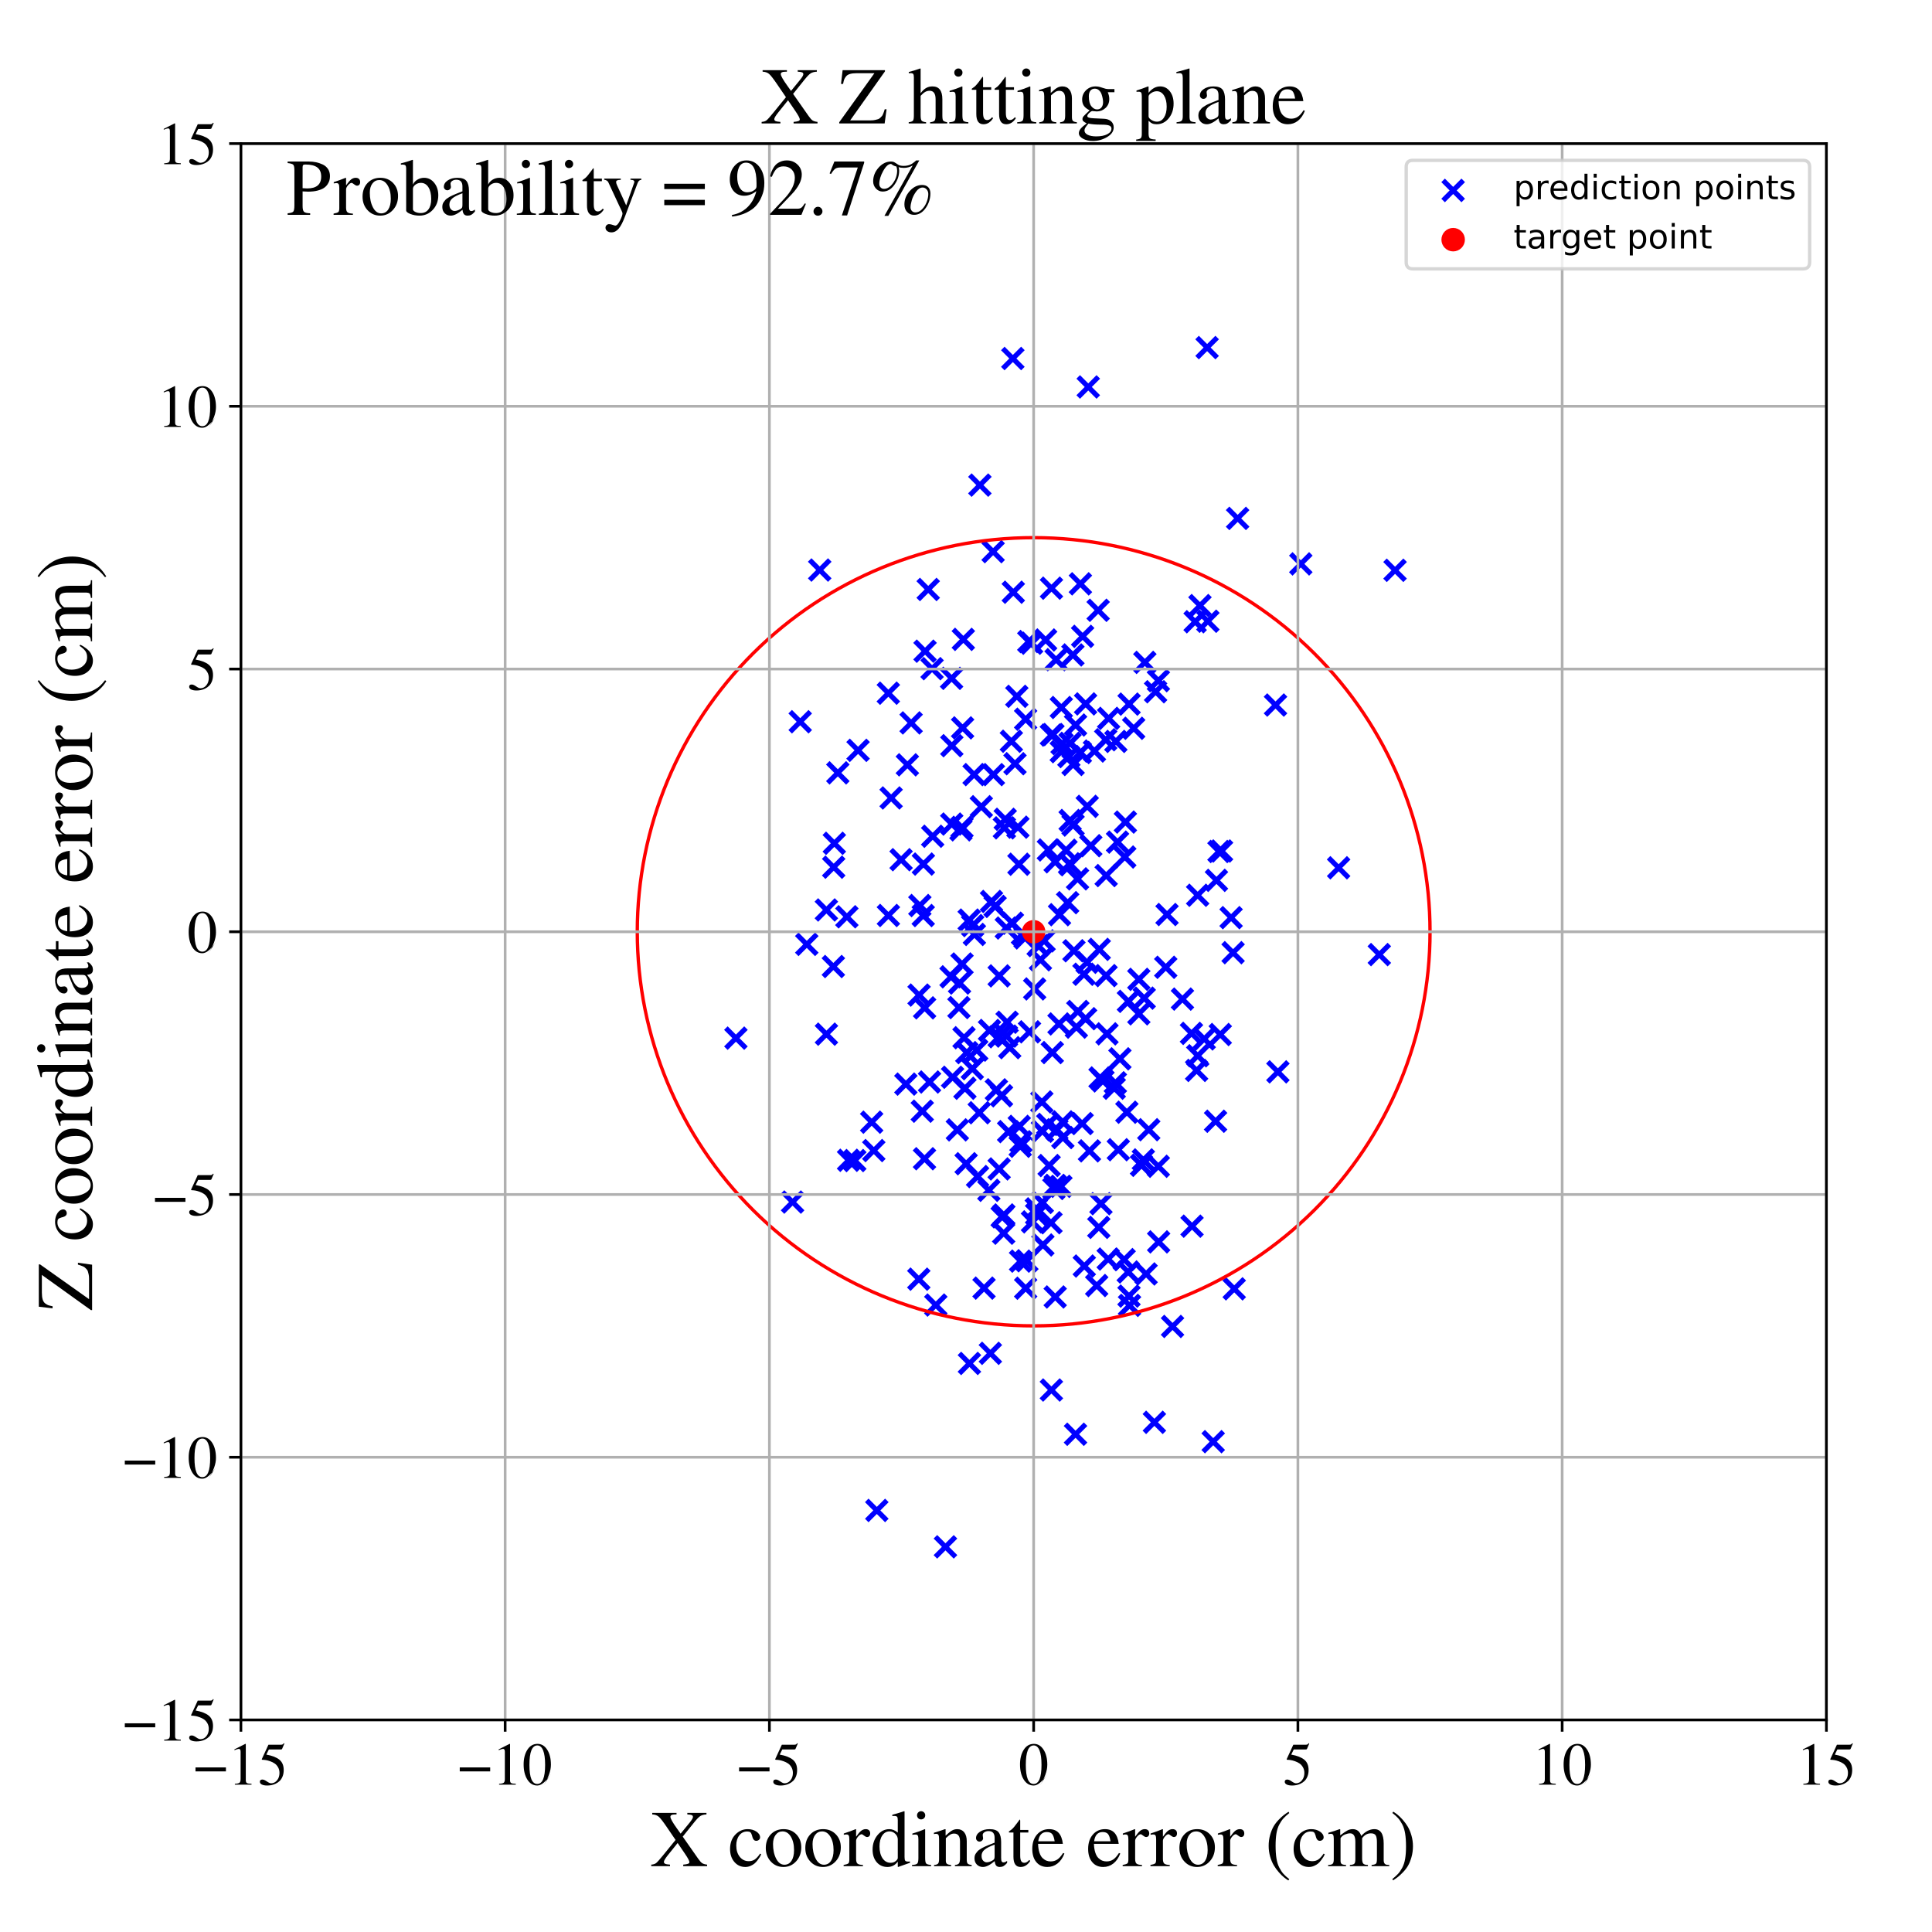 <?xml version="1.0" encoding="utf-8" standalone="no"?>
<!DOCTYPE svg PUBLIC "-//W3C//DTD SVG 1.1//EN"
  "http://www.w3.org/Graphics/SVG/1.1/DTD/svg11.dtd">
<!-- Created with matplotlib (https://matplotlib.org/) -->
<svg height="576pt" version="1.1" viewBox="0 0 576 576" width="576pt" xmlns="http://www.w3.org/2000/svg" xmlns:xlink="http://www.w3.org/1999/xlink">
 <defs>
  <style type="text/css">
*{stroke-linecap:butt;stroke-linejoin:round;}
  </style>
 </defs>
 <g id="figure_1">
  <g id="patch_1">
   <path d="M 0 576 
L 576 576 
L 576 0 
L 0 0 
z
" style="fill:#ffffff;"/>
  </g>
  <g id="axes_1">
   <g id="patch_2">
    <path d="M 71.822 512.784 
L 544.52 512.784 
L 544.52 42.802 
L 71.822 42.802 
z
" style="fill:#ffffff;"/>
   </g>
   <g id="PathCollection_1">
    <defs>
     <path d="M -3 3 
L 3 -3 
M -3 -3 
L 3 3 
" id="m27c3c99489" style="stroke:#0000ff;stroke-width:1.5;"/>
    </defs>
    <g clip-path="url(#p552df355f3)">
     <use style="fill:#0000ff;stroke:#0000ff;stroke-width:1.5;" x="270.523" xlink:href="#m27c3c99489" y="228.022"/>
     <use style="fill:#0000ff;stroke:#0000ff;stroke-width:1.5;" x="301.527" xlink:href="#m27c3c99489" y="220.996"/>
     <use style="fill:#0000ff;stroke:#0000ff;stroke-width:1.5;" x="324.147" xlink:href="#m27c3c99489" y="240.405"/>
     <use style="fill:#0000ff;stroke:#0000ff;stroke-width:1.5;" x="319.875" xlink:href="#m27c3c99489" y="195.265"/>
     <use style="fill:#0000ff;stroke:#0000ff;stroke-width:1.5;" x="313.461" xlink:href="#m27c3c99489" y="414.415"/>
     <use style="fill:#0000ff;stroke:#0000ff;stroke-width:1.5;" x="301.84" xlink:href="#m27c3c99489" y="275.249"/>
     <use style="fill:#0000ff;stroke:#0000ff;stroke-width:1.5;" x="325.213" xlink:href="#m27c3c99489" y="252.131"/>
     <use style="fill:#0000ff;stroke:#0000ff;stroke-width:1.5;" x="313.922" xlink:href="#m27c3c99489" y="218.991"/>
     <use style="fill:#0000ff;stroke:#0000ff;stroke-width:1.5;" x="298.597" xlink:href="#m27c3c99489" y="326.698"/>
     <use style="fill:#0000ff;stroke:#0000ff;stroke-width:1.5;" x="287.206" xlink:href="#m27c3c99489" y="190.622"/>
     <use style="fill:#0000ff;stroke:#0000ff;stroke-width:1.5;" x="304.84" xlink:href="#m27c3c99489" y="278.527"/>
     <use style="fill:#0000ff;stroke:#0000ff;stroke-width:1.5;" x="283.776" xlink:href="#m27c3c99489" y="222.317"/>
     <use style="fill:#0000ff;stroke:#0000ff;stroke-width:1.5;" x="320.654" xlink:href="#m27c3c99489" y="427.605"/>
     <use style="fill:#0000ff;stroke:#0000ff;stroke-width:1.5;" x="311.29" xlink:href="#m27c3c99489" y="280.508"/>
     <use style="fill:#0000ff;stroke:#0000ff;stroke-width:1.5;" x="347.935" xlink:href="#m27c3c99489" y="272.652"/>
     <use style="fill:#0000ff;stroke:#0000ff;stroke-width:1.5;" x="301.039" xlink:href="#m27c3c99489" y="312.347"/>
     <use style="fill:#0000ff;stroke:#0000ff;stroke-width:1.5;" x="333.411" xlink:href="#m27c3c99489" y="342.77"/>
     <use style="fill:#0000ff;stroke:#0000ff;stroke-width:1.5;" x="324.804" xlink:href="#m27c3c99489" y="343.111"/>
     <use style="fill:#0000ff;stroke:#0000ff;stroke-width:1.5;" x="286.803" xlink:href="#m27c3c99489" y="246.657"/>
     <use style="fill:#0000ff;stroke:#0000ff;stroke-width:1.5;" x="309.507" xlink:href="#m27c3c99489" y="281.901"/>
     <use style="fill:#0000ff;stroke:#0000ff;stroke-width:1.5;" x="274.009" xlink:href="#m27c3c99489" y="296.668"/>
     <use style="fill:#0000ff;stroke:#0000ff;stroke-width:1.5;" x="316.398" xlink:href="#m27c3c99489" y="224.107"/>
     <use style="fill:#0000ff;stroke:#0000ff;stroke-width:1.5;" x="254.849" xlink:href="#m27c3c99489" y="346.002"/>
     <use style="fill:#0000ff;stroke:#0000ff;stroke-width:1.5;" x="323.266" xlink:href="#m27c3c99489" y="377.451"/>
     <use style="fill:#0000ff;stroke:#0000ff;stroke-width:1.5;" x="319.045" xlink:href="#m27c3c99489" y="244.614"/>
     <use style="fill:#0000ff;stroke:#0000ff;stroke-width:1.5;" x="264.864" xlink:href="#m27c3c99489" y="272.937"/>
     <use style="fill:#0000ff;stroke:#0000ff;stroke-width:1.5;" x="332.527" xlink:href="#m27c3c99489" y="322.817"/>
     <use style="fill:#0000ff;stroke:#0000ff;stroke-width:1.5;" x="319.016" xlink:href="#m27c3c99489" y="221.615"/>
     <use style="fill:#0000ff;stroke:#0000ff;stroke-width:1.5;" x="340.326" xlink:href="#m27c3c99489" y="347.426"/>
     <use style="fill:#0000ff;stroke:#0000ff;stroke-width:1.5;" x="298.782" xlink:href="#m27c3c99489" y="362.788"/>
     <use style="fill:#0000ff;stroke:#0000ff;stroke-width:1.5;" x="286.817" xlink:href="#m27c3c99489" y="287.403"/>
     <use style="fill:#0000ff;stroke:#0000ff;stroke-width:1.5;" x="352.533" xlink:href="#m27c3c99489" y="297.867"/>
     <use style="fill:#0000ff;stroke:#0000ff;stroke-width:1.5;" x="309.052" xlink:href="#m27c3c99489" y="361.996"/>
     <use style="fill:#0000ff;stroke:#0000ff;stroke-width:1.5;" x="273.928" xlink:href="#m27c3c99489" y="381.367"/>
     <use style="fill:#0000ff;stroke:#0000ff;stroke-width:1.5;" x="290.411" xlink:href="#m27c3c99489" y="230.935"/>
     <use style="fill:#0000ff;stroke:#0000ff;stroke-width:1.5;" x="327.592" xlink:href="#m27c3c99489" y="365.926"/>
     <use style="fill:#0000ff;stroke:#0000ff;stroke-width:1.5;" x="314.612" xlink:href="#m27c3c99489" y="353.405"/>
     <use style="fill:#0000ff;stroke:#0000ff;stroke-width:1.5;" x="322.622" xlink:href="#m27c3c99489" y="334.976"/>
     <use style="fill:#0000ff;stroke:#0000ff;stroke-width:1.5;" x="219.403" xlink:href="#m27c3c99489" y="309.506"/>
     <use style="fill:#0000ff;stroke:#0000ff;stroke-width:1.5;" x="240.533" xlink:href="#m27c3c99489" y="281.546"/>
     <use style="fill:#0000ff;stroke:#0000ff;stroke-width:1.5;" x="345.436" xlink:href="#m27c3c99489" y="370.249"/>
     <use style="fill:#0000ff;stroke:#0000ff;stroke-width:1.5;" x="297.899" xlink:href="#m27c3c99489" y="309.09"/>
     <use style="fill:#0000ff;stroke:#0000ff;stroke-width:1.5;" x="335.145" xlink:href="#m27c3c99489" y="375.535"/>
     <use style="fill:#0000ff;stroke:#0000ff;stroke-width:1.5;" x="283.538" xlink:href="#m27c3c99489" y="291.221"/>
     <use style="fill:#0000ff;stroke:#0000ff;stroke-width:1.5;" x="303.473" xlink:href="#m27c3c99489" y="246.61"/>
     <use style="fill:#0000ff;stroke:#0000ff;stroke-width:1.5;" x="249.784" xlink:href="#m27c3c99489" y="230.415"/>
     <use style="fill:#0000ff;stroke:#0000ff;stroke-width:1.5;" x="289.885" xlink:href="#m27c3c99489" y="318.618"/>
     <use style="fill:#0000ff;stroke:#0000ff;stroke-width:1.5;" x="306.722" xlink:href="#m27c3c99489" y="191.268"/>
     <use style="fill:#0000ff;stroke:#0000ff;stroke-width:1.5;" x="327.952" xlink:href="#m27c3c99489" y="321.367"/>
     <use style="fill:#0000ff;stroke:#0000ff;stroke-width:1.5;" x="332.202" xlink:href="#m27c3c99489" y="324.44"/>
     <use style="fill:#0000ff;stroke:#0000ff;stroke-width:1.5;" x="335.34" xlink:href="#m27c3c99489" y="255.511"/>
     <use style="fill:#0000ff;stroke:#0000ff;stroke-width:1.5;" x="297.887" xlink:href="#m27c3c99489" y="348.5"/>
     <use style="fill:#0000ff;stroke:#0000ff;stroke-width:1.5;" x="301.965" xlink:href="#m27c3c99489" y="106.886"/>
     <use style="fill:#0000ff;stroke:#0000ff;stroke-width:1.5;" x="255.824" xlink:href="#m27c3c99489" y="223.704"/>
     <use style="fill:#0000ff;stroke:#0000ff;stroke-width:1.5;" x="302.605" xlink:href="#m27c3c99489" y="227.692"/>
     <use style="fill:#0000ff;stroke:#0000ff;stroke-width:1.5;" x="291.952" xlink:href="#m27c3c99489" y="331.75"/>
     <use style="fill:#0000ff;stroke:#0000ff;stroke-width:1.5;" x="306.936" xlink:href="#m27c3c99489" y="307.626"/>
     <use style="fill:#0000ff;stroke:#0000ff;stroke-width:1.5;" x="312.374" xlink:href="#m27c3c99489" y="335.228"/>
     <use style="fill:#0000ff;stroke:#0000ff;stroke-width:1.5;" x="314.202" xlink:href="#m27c3c99489" y="354.327"/>
     <use style="fill:#0000ff;stroke:#0000ff;stroke-width:1.5;" x="360.111" xlink:href="#m27c3c99489" y="185.212"/>
     <use style="fill:#0000ff;stroke:#0000ff;stroke-width:1.5;" x="260.512" xlink:href="#m27c3c99489" y="343.022"/>
     <use style="fill:#0000ff;stroke:#0000ff;stroke-width:1.5;" x="310.926" xlink:href="#m27c3c99489" y="371.17"/>
     <use style="fill:#0000ff;stroke:#0000ff;stroke-width:1.5;" x="296.677" xlink:href="#m27c3c99489" y="270.235"/>
     <use style="fill:#0000ff;stroke:#0000ff;stroke-width:1.5;" x="357.09" xlink:href="#m27c3c99489" y="314.764"/>
     <use style="fill:#0000ff;stroke:#0000ff;stroke-width:1.5;" x="323.166" xlink:href="#m27c3c99489" y="290.457"/>
     <use style="fill:#0000ff;stroke:#0000ff;stroke-width:1.5;" x="270.069" xlink:href="#m27c3c99489" y="323.212"/>
     <use style="fill:#0000ff;stroke:#0000ff;stroke-width:1.5;" x="345.362" xlink:href="#m27c3c99489" y="202.928"/>
     <use style="fill:#0000ff;stroke:#0000ff;stroke-width:1.5;" x="297.058" xlink:href="#m27c3c99489" y="324.921"/>
     <use style="fill:#0000ff;stroke:#0000ff;stroke-width:1.5;" x="329.789" xlink:href="#m27c3c99489" y="261.038"/>
     <use style="fill:#0000ff;stroke:#0000ff;stroke-width:1.5;" x="319.93" xlink:href="#m27c3c99489" y="227.922"/>
     <use style="fill:#0000ff;stroke:#0000ff;stroke-width:1.5;" x="307.555" xlink:href="#m27c3c99489" y="191.764"/>
     <use style="fill:#0000ff;stroke:#0000ff;stroke-width:1.5;" x="275.249" xlink:href="#m27c3c99489" y="272.955"/>
     <use style="fill:#0000ff;stroke:#0000ff;stroke-width:1.5;" x="330.523" xlink:href="#m27c3c99489" y="214.172"/>
     <use style="fill:#0000ff;stroke:#0000ff;stroke-width:1.5;" x="289.024" xlink:href="#m27c3c99489" y="406.491"/>
     <use style="fill:#0000ff;stroke:#0000ff;stroke-width:1.5;" x="275.793" xlink:href="#m27c3c99489" y="194.14"/>
     <use style="fill:#0000ff;stroke:#0000ff;stroke-width:1.5;" x="316.845" xlink:href="#m27c3c99489" y="334.465"/>
     <use style="fill:#0000ff;stroke:#0000ff;stroke-width:1.5;" x="277.886" xlink:href="#m27c3c99489" y="199.356"/>
     <use style="fill:#0000ff;stroke:#0000ff;stroke-width:1.5;" x="304.392" xlink:href="#m27c3c99489" y="340.395"/>
     <use style="fill:#0000ff;stroke:#0000ff;stroke-width:1.5;" x="295.604" xlink:href="#m27c3c99489" y="268.759"/>
     <use style="fill:#0000ff;stroke:#0000ff;stroke-width:1.5;" x="286.074" xlink:href="#m27c3c99489" y="293.085"/>
     <use style="fill:#0000ff;stroke:#0000ff;stroke-width:1.5;" x="336.421" xlink:href="#m27c3c99489" y="298.539"/>
     <use style="fill:#0000ff;stroke:#0000ff;stroke-width:1.5;" x="278.067" xlink:href="#m27c3c99489" y="249.32"/>
     <use style="fill:#0000ff;stroke:#0000ff;stroke-width:1.5;" x="275.298" xlink:href="#m27c3c99489" y="257.611"/>
     <use style="fill:#0000ff;stroke:#0000ff;stroke-width:1.5;" x="293.376" xlink:href="#m27c3c99489" y="384.035"/>
     <use style="fill:#0000ff;stroke:#0000ff;stroke-width:1.5;" x="288.039" xlink:href="#m27c3c99489" y="346.946"/>
     <use style="fill:#0000ff;stroke:#0000ff;stroke-width:1.5;" x="318.673" xlink:href="#m27c3c99489" y="225.556"/>
     <use style="fill:#0000ff;stroke:#0000ff;stroke-width:1.5;" x="336.755" xlink:href="#m27c3c99489" y="389.186"/>
     <use style="fill:#0000ff;stroke:#0000ff;stroke-width:1.5;" x="342.487" xlink:href="#m27c3c99489" y="336.807"/>
     <use style="fill:#0000ff;stroke:#0000ff;stroke-width:1.5;" x="248.558" xlink:href="#m27c3c99489" y="258.544"/>
     <use style="fill:#0000ff;stroke:#0000ff;stroke-width:1.5;" x="264.845" xlink:href="#m27c3c99489" y="206.662"/>
     <use style="fill:#0000ff;stroke:#0000ff;stroke-width:1.5;" x="289.986" xlink:href="#m27c3c99489" y="275.945"/>
     <use style="fill:#0000ff;stroke:#0000ff;stroke-width:1.5;" x="327.403" xlink:href="#m27c3c99489" y="181.947"/>
     <use style="fill:#0000ff;stroke:#0000ff;stroke-width:1.5;" x="329.656" xlink:href="#m27c3c99489" y="220.547"/>
     <use style="fill:#0000ff;stroke:#0000ff;stroke-width:1.5;" x="261.408" xlink:href="#m27c3c99489" y="450.317"/>
     <use style="fill:#0000ff;stroke:#0000ff;stroke-width:1.5;" x="355.392" xlink:href="#m27c3c99489" y="365.567"/>
     <use style="fill:#0000ff;stroke:#0000ff;stroke-width:1.5;" x="252.99" xlink:href="#m27c3c99489" y="345.923"/>
     <use style="fill:#0000ff;stroke:#0000ff;stroke-width:1.5;" x="292.141" xlink:href="#m27c3c99489" y="144.631"/>
     <use style="fill:#0000ff;stroke:#0000ff;stroke-width:1.5;" x="276.736" xlink:href="#m27c3c99489" y="175.74"/>
     <use style="fill:#0000ff;stroke:#0000ff;stroke-width:1.5;" x="324.104" xlink:href="#m27c3c99489" y="286.89"/>
     <use style="fill:#0000ff;stroke:#0000ff;stroke-width:1.5;" x="332.68" xlink:href="#m27c3c99489" y="221.045"/>
     <use style="fill:#0000ff;stroke:#0000ff;stroke-width:1.5;" x="303.156" xlink:href="#m27c3c99489" y="207.605"/>
     <use style="fill:#0000ff;stroke:#0000ff;stroke-width:1.5;" x="415.917" xlink:href="#m27c3c99489" y="170.026"/>
     <use style="fill:#0000ff;stroke:#0000ff;stroke-width:1.5;" x="238.575" xlink:href="#m27c3c99489" y="215.18"/>
     <use style="fill:#0000ff;stroke:#0000ff;stroke-width:1.5;" x="328.237" xlink:href="#m27c3c99489" y="358.865"/>
     <use style="fill:#0000ff;stroke:#0000ff;stroke-width:1.5;" x="323.66" xlink:href="#m27c3c99489" y="303.71"/>
     <use style="fill:#0000ff;stroke:#0000ff;stroke-width:1.5;" x="277.126" xlink:href="#m27c3c99489" y="322.585"/>
     <use style="fill:#0000ff;stroke:#0000ff;stroke-width:1.5;" x="341.133" xlink:href="#m27c3c99489" y="297.584"/>
     <use style="fill:#0000ff;stroke:#0000ff;stroke-width:1.5;" x="336.62" xlink:href="#m27c3c99489" y="209.922"/>
     <use style="fill:#0000ff;stroke:#0000ff;stroke-width:1.5;" x="337.995" xlink:href="#m27c3c99489" y="217.128"/>
     <use style="fill:#0000ff;stroke:#0000ff;stroke-width:1.5;" x="300.021" xlink:href="#m27c3c99489" y="276.68"/>
     <use style="fill:#0000ff;stroke:#0000ff;stroke-width:1.5;" x="295.006" xlink:href="#m27c3c99489" y="307.213"/>
     <use style="fill:#0000ff;stroke:#0000ff;stroke-width:1.5;" x="314.574" xlink:href="#m27c3c99489" y="256.927"/>
     <use style="fill:#0000ff;stroke:#0000ff;stroke-width:1.5;" x="274.241" xlink:href="#m27c3c99489" y="269.968"/>
     <use style="fill:#0000ff;stroke:#0000ff;stroke-width:1.5;" x="300.255" xlink:href="#m27c3c99489" y="304.763"/>
     <use style="fill:#0000ff;stroke:#0000ff;stroke-width:1.5;" x="320.181" xlink:href="#m27c3c99489" y="283.458"/>
     <use style="fill:#0000ff;stroke:#0000ff;stroke-width:1.5;" x="317.809" xlink:href="#m27c3c99489" y="253.48"/>
     <use style="fill:#0000ff;stroke:#0000ff;stroke-width:1.5;" x="296.164" xlink:href="#m27c3c99489" y="230.945"/>
     <use style="fill:#0000ff;stroke:#0000ff;stroke-width:1.5;" x="306.15" xlink:href="#m27c3c99489" y="375.877"/>
     <use style="fill:#0000ff;stroke:#0000ff;stroke-width:1.5;" x="322.771" xlink:href="#m27c3c99489" y="189.723"/>
     <use style="fill:#0000ff;stroke:#0000ff;stroke-width:1.5;" x="288.951" xlink:href="#m27c3c99489" y="274.306"/>
     <use style="fill:#0000ff;stroke:#0000ff;stroke-width:1.5;" x="304.165" xlink:href="#m27c3c99489" y="341.755"/>
     <use style="fill:#0000ff;stroke:#0000ff;stroke-width:1.5;" x="302.102" xlink:href="#m27c3c99489" y="176.564"/>
     <use style="fill:#0000ff;stroke:#0000ff;stroke-width:1.5;" x="367.041" xlink:href="#m27c3c99489" y="273.586"/>
     <use style="fill:#0000ff;stroke:#0000ff;stroke-width:1.5;" x="297.891" xlink:href="#m27c3c99489" y="290.946"/>
     <use style="fill:#0000ff;stroke:#0000ff;stroke-width:1.5;" x="303.879" xlink:href="#m27c3c99489" y="335.812"/>
     <use style="fill:#0000ff;stroke:#0000ff;stroke-width:1.5;" x="313.448" xlink:href="#m27c3c99489" y="219.154"/>
     <use style="fill:#0000ff;stroke:#0000ff;stroke-width:1.5;" x="362.67" xlink:href="#m27c3c99489" y="262.463"/>
     <use style="fill:#0000ff;stroke:#0000ff;stroke-width:1.5;" x="316.416" xlink:href="#m27c3c99489" y="210.929"/>
     <use style="fill:#0000ff;stroke:#0000ff;stroke-width:1.5;" x="335.964" xlink:href="#m27c3c99489" y="331.595"/>
     <use style="fill:#0000ff;stroke:#0000ff;stroke-width:1.5;" x="286.497" xlink:href="#m27c3c99489" y="247.404"/>
     <use style="fill:#0000ff;stroke:#0000ff;stroke-width:1.5;" x="292.568" xlink:href="#m27c3c99489" y="240.509"/>
     <use style="fill:#0000ff;stroke:#0000ff;stroke-width:1.5;" x="299.281" xlink:href="#m27c3c99489" y="362.218"/>
     <use style="fill:#0000ff;stroke:#0000ff;stroke-width:1.5;" x="326.967" xlink:href="#m27c3c99489" y="383.264"/>
     <use style="fill:#0000ff;stroke:#0000ff;stroke-width:1.5;" x="246.378" xlink:href="#m27c3c99489" y="271.295"/>
     <use style="fill:#0000ff;stroke:#0000ff;stroke-width:1.5;" x="368.981" xlink:href="#m27c3c99489" y="154.554"/>
     <use style="fill:#0000ff;stroke:#0000ff;stroke-width:1.5;" x="316.304" xlink:href="#m27c3c99489" y="353.697"/>
     <use style="fill:#0000ff;stroke:#0000ff;stroke-width:1.5;" x="321.342" xlink:href="#m27c3c99489" y="301.551"/>
     <use style="fill:#0000ff;stroke:#0000ff;stroke-width:1.5;" x="313.731" xlink:href="#m27c3c99489" y="313.81"/>
     <use style="fill:#0000ff;stroke:#0000ff;stroke-width:1.5;" x="335.523" xlink:href="#m27c3c99489" y="245.087"/>
     <use style="fill:#0000ff;stroke:#0000ff;stroke-width:1.5;" x="367.97" xlink:href="#m27c3c99489" y="384.251"/>
     <use style="fill:#0000ff;stroke:#0000ff;stroke-width:1.5;" x="300.709" xlink:href="#m27c3c99489" y="337.373"/>
     <use style="fill:#0000ff;stroke:#0000ff;stroke-width:1.5;" x="285.424" xlink:href="#m27c3c99489" y="336.856"/>
     <use style="fill:#0000ff;stroke:#0000ff;stroke-width:1.5;" x="357.065" xlink:href="#m27c3c99489" y="266.911"/>
     <use style="fill:#0000ff;stroke:#0000ff;stroke-width:1.5;" x="283.997" xlink:href="#m27c3c99489" y="321.173"/>
     <use style="fill:#0000ff;stroke:#0000ff;stroke-width:1.5;" x="322.097" xlink:href="#m27c3c99489" y="224.35"/>
     <use style="fill:#0000ff;stroke:#0000ff;stroke-width:1.5;" x="315.723" xlink:href="#m27c3c99489" y="305.272"/>
     <use style="fill:#0000ff;stroke:#0000ff;stroke-width:1.5;" x="288.235" xlink:href="#m27c3c99489" y="313.823"/>
     <use style="fill:#0000ff;stroke:#0000ff;stroke-width:1.5;" x="248.744" xlink:href="#m27c3c99489" y="251.423"/>
     <use style="fill:#0000ff;stroke:#0000ff;stroke-width:1.5;" x="367.631" xlink:href="#m27c3c99489" y="284.029"/>
     <use style="fill:#0000ff;stroke:#0000ff;stroke-width:1.5;" x="340.875" xlink:href="#m27c3c99489" y="345.805"/>
     <use style="fill:#0000ff;stroke:#0000ff;stroke-width:1.5;" x="341.322" xlink:href="#m27c3c99489" y="197.48"/>
     <use style="fill:#0000ff;stroke:#0000ff;stroke-width:1.5;" x="336.593" xlink:href="#m27c3c99489" y="386.413"/>
     <use style="fill:#0000ff;stroke:#0000ff;stroke-width:1.5;" x="359.022" xlink:href="#m27c3c99489" y="309.742"/>
     <use style="fill:#0000ff;stroke:#0000ff;stroke-width:1.5;" x="362.411" xlink:href="#m27c3c99489" y="334.285"/>
     <use style="fill:#0000ff;stroke:#0000ff;stroke-width:1.5;" x="286.986" xlink:href="#m27c3c99489" y="217.006"/>
     <use style="fill:#0000ff;stroke:#0000ff;stroke-width:1.5;" x="341.693" xlink:href="#m27c3c99489" y="379.811"/>
     <use style="fill:#0000ff;stroke:#0000ff;stroke-width:1.5;" x="252.485" xlink:href="#m27c3c99489" y="273.328"/>
     <use style="fill:#0000ff;stroke:#0000ff;stroke-width:1.5;" x="299.698" xlink:href="#m27c3c99489" y="244.26"/>
     <use style="fill:#0000ff;stroke:#0000ff;stroke-width:1.5;" x="339.522" xlink:href="#m27c3c99489" y="291.982"/>
     <use style="fill:#0000ff;stroke:#0000ff;stroke-width:1.5;" x="290.505" xlink:href="#m27c3c99489" y="278.591"/>
     <use style="fill:#0000ff;stroke:#0000ff;stroke-width:1.5;" x="291.202" xlink:href="#m27c3c99489" y="313.086"/>
     <use style="fill:#0000ff;stroke:#0000ff;stroke-width:1.5;" x="303.778" xlink:href="#m27c3c99489" y="257.663"/>
     <use style="fill:#0000ff;stroke:#0000ff;stroke-width:1.5;" x="356.309" xlink:href="#m27c3c99489" y="185.363"/>
     <use style="fill:#0000ff;stroke:#0000ff;stroke-width:1.5;" x="308.475" xlink:href="#m27c3c99489" y="294.837"/>
     <use style="fill:#0000ff;stroke:#0000ff;stroke-width:1.5;" x="359.886" xlink:href="#m27c3c99489" y="103.628"/>
     <use style="fill:#0000ff;stroke:#0000ff;stroke-width:1.5;" x="275.659" xlink:href="#m27c3c99489" y="300.477"/>
     <use style="fill:#0000ff;stroke:#0000ff;stroke-width:1.5;" x="380.278" xlink:href="#m27c3c99489" y="210.198"/>
     <use style="fill:#0000ff;stroke:#0000ff;stroke-width:1.5;" x="322.108" xlink:href="#m27c3c99489" y="174.061"/>
     <use style="fill:#0000ff;stroke:#0000ff;stroke-width:1.5;" x="319.922" xlink:href="#m27c3c99489" y="245.986"/>
     <use style="fill:#0000ff;stroke:#0000ff;stroke-width:1.5;" x="305.79" xlink:href="#m27c3c99489" y="384.062"/>
     <use style="fill:#0000ff;stroke:#0000ff;stroke-width:1.5;" x="399.098" xlink:href="#m27c3c99489" y="258.719"/>
     <use style="fill:#0000ff;stroke:#0000ff;stroke-width:1.5;" x="336.363" xlink:href="#m27c3c99489" y="379.216"/>
     <use style="fill:#0000ff;stroke:#0000ff;stroke-width:1.5;" x="305.78" xlink:href="#m27c3c99489" y="214.421"/>
     <use style="fill:#0000ff;stroke:#0000ff;stroke-width:1.5;" x="312.559" xlink:href="#m27c3c99489" y="253.398"/>
     <use style="fill:#0000ff;stroke:#0000ff;stroke-width:1.5;" x="361.706" xlink:href="#m27c3c99489" y="429.814"/>
     <use style="fill:#0000ff;stroke:#0000ff;stroke-width:1.5;" x="278.997" xlink:href="#m27c3c99489" y="389.084"/>
     <use style="fill:#0000ff;stroke:#0000ff;stroke-width:1.5;" x="326.296" xlink:href="#m27c3c99489" y="223.908"/>
     <use style="fill:#0000ff;stroke:#0000ff;stroke-width:1.5;" x="328.827" xlink:href="#m27c3c99489" y="322.261"/>
     <use style="fill:#0000ff;stroke:#0000ff;stroke-width:1.5;" x="274.966" xlink:href="#m27c3c99489" y="331.29"/>
     <use style="fill:#0000ff;stroke:#0000ff;stroke-width:1.5;" x="363.416" xlink:href="#m27c3c99489" y="253.859"/>
     <use style="fill:#0000ff;stroke:#0000ff;stroke-width:1.5;" x="265.679" xlink:href="#m27c3c99489" y="237.9"/>
     <use style="fill:#0000ff;stroke:#0000ff;stroke-width:1.5;" x="323.655" xlink:href="#m27c3c99489" y="209.859"/>
     <use style="fill:#0000ff;stroke:#0000ff;stroke-width:1.5;" x="320.665" xlink:href="#m27c3c99489" y="216.152"/>
     <use style="fill:#0000ff;stroke:#0000ff;stroke-width:1.5;" x="287.404" xlink:href="#m27c3c99489" y="309.388"/>
     <use style="fill:#0000ff;stroke:#0000ff;stroke-width:1.5;" x="318.307" xlink:href="#m27c3c99489" y="269.117"/>
     <use style="fill:#0000ff;stroke:#0000ff;stroke-width:1.5;" x="285.891" xlink:href="#m27c3c99489" y="300.39"/>
     <use style="fill:#0000ff;stroke:#0000ff;stroke-width:1.5;" x="324.449" xlink:href="#m27c3c99489" y="115.368"/>
     <use style="fill:#0000ff;stroke:#0000ff;stroke-width:1.5;" x="330.029" xlink:href="#m27c3c99489" y="308.224"/>
     <use style="fill:#0000ff;stroke:#0000ff;stroke-width:1.5;" x="294.811" xlink:href="#m27c3c99489" y="354.875"/>
     <use style="fill:#0000ff;stroke:#0000ff;stroke-width:1.5;" x="299.441" xlink:href="#m27c3c99489" y="246.814"/>
     <use style="fill:#0000ff;stroke:#0000ff;stroke-width:1.5;" x="327.723" xlink:href="#m27c3c99489" y="283.044"/>
     <use style="fill:#0000ff;stroke:#0000ff;stroke-width:1.5;" x="244.389" xlink:href="#m27c3c99489" y="169.952"/>
     <use style="fill:#0000ff;stroke:#0000ff;stroke-width:1.5;" x="308.962" xlink:href="#m27c3c99489" y="360.407"/>
     <use style="fill:#0000ff;stroke:#0000ff;stroke-width:1.5;" x="344.525" xlink:href="#m27c3c99489" y="206.236"/>
     <use style="fill:#0000ff;stroke:#0000ff;stroke-width:1.5;" x="300.069" xlink:href="#m27c3c99489" y="308.901"/>
     <use style="fill:#0000ff;stroke:#0000ff;stroke-width:1.5;" x="283.749" xlink:href="#m27c3c99489" y="245.684"/>
     <use style="fill:#0000ff;stroke:#0000ff;stroke-width:1.5;" x="310.612" xlink:href="#m27c3c99489" y="328.53"/>
     <use style="fill:#0000ff;stroke:#0000ff;stroke-width:1.5;" x="314.59" xlink:href="#m27c3c99489" y="386.674"/>
     <use style="fill:#0000ff;stroke:#0000ff;stroke-width:1.5;" x="318.875" xlink:href="#m27c3c99489" y="257.53"/>
     <use style="fill:#0000ff;stroke:#0000ff;stroke-width:1.5;" x="310.757" xlink:href="#m27c3c99489" y="358.495"/>
     <use style="fill:#0000ff;stroke:#0000ff;stroke-width:1.5;" x="356.757" xlink:href="#m27c3c99489" y="319.132"/>
     <use style="fill:#0000ff;stroke:#0000ff;stroke-width:1.5;" x="345.339" xlink:href="#m27c3c99489" y="347.711"/>
     <use style="fill:#0000ff;stroke:#0000ff;stroke-width:1.5;" x="320.901" xlink:href="#m27c3c99489" y="306.233"/>
     <use style="fill:#0000ff;stroke:#0000ff;stroke-width:1.5;" x="311.742" xlink:href="#m27c3c99489" y="190.803"/>
     <use style="fill:#0000ff;stroke:#0000ff;stroke-width:1.5;" x="299.231" xlink:href="#m27c3c99489" y="367.661"/>
     <use style="fill:#0000ff;stroke:#0000ff;stroke-width:1.5;" x="296.084" xlink:href="#m27c3c99489" y="164.465"/>
     <use style="fill:#0000ff;stroke:#0000ff;stroke-width:1.5;" x="364.195" xlink:href="#m27c3c99489" y="253.714"/>
     <use style="fill:#0000ff;stroke:#0000ff;stroke-width:1.5;" x="268.655" xlink:href="#m27c3c99489" y="256.306"/>
     <use style="fill:#0000ff;stroke:#0000ff;stroke-width:1.5;" x="329.751" xlink:href="#m27c3c99489" y="290.865"/>
     <use style="fill:#0000ff;stroke:#0000ff;stroke-width:1.5;" x="246.395" xlink:href="#m27c3c99489" y="308.322"/>
     <use style="fill:#0000ff;stroke:#0000ff;stroke-width:1.5;" x="387.819" xlink:href="#m27c3c99489" y="168.116"/>
     <use style="fill:#0000ff;stroke:#0000ff;stroke-width:1.5;" x="259.881" xlink:href="#m27c3c99489" y="334.562"/>
     <use style="fill:#0000ff;stroke:#0000ff;stroke-width:1.5;" x="271.641" xlink:href="#m27c3c99489" y="215.524"/>
     <use style="fill:#0000ff;stroke:#0000ff;stroke-width:1.5;" x="363.808" xlink:href="#m27c3c99489" y="308.427"/>
     <use style="fill:#0000ff;stroke:#0000ff;stroke-width:1.5;" x="344.168" xlink:href="#m27c3c99489" y="424.046"/>
     <use style="fill:#0000ff;stroke:#0000ff;stroke-width:1.5;" x="313.336" xlink:href="#m27c3c99489" y="364.539"/>
     <use style="fill:#0000ff;stroke:#0000ff;stroke-width:1.5;" x="275.63" xlink:href="#m27c3c99489" y="345.465"/>
     <use style="fill:#0000ff;stroke:#0000ff;stroke-width:1.5;" x="295.264" xlink:href="#m27c3c99489" y="403.475"/>
     <use style="fill:#0000ff;stroke:#0000ff;stroke-width:1.5;" x="291.447" xlink:href="#m27c3c99489" y="350.773"/>
     <use style="fill:#0000ff;stroke:#0000ff;stroke-width:1.5;" x="287.678" xlink:href="#m27c3c99489" y="324.45"/>
     <use style="fill:#0000ff;stroke:#0000ff;stroke-width:1.5;" x="310.774" xlink:href="#m27c3c99489" y="337.262"/>
     <use style="fill:#0000ff;stroke:#0000ff;stroke-width:1.5;" x="315.086" xlink:href="#m27c3c99489" y="336.814"/>
     <use style="fill:#0000ff;stroke:#0000ff;stroke-width:1.5;" x="281.875" xlink:href="#m27c3c99489" y="461.171"/>
     <use style="fill:#0000ff;stroke:#0000ff;stroke-width:1.5;" x="339.533" xlink:href="#m27c3c99489" y="302.258"/>
     <use style="fill:#0000ff;stroke:#0000ff;stroke-width:1.5;" x="319.135" xlink:href="#m27c3c99489" y="257.81"/>
     <use style="fill:#0000ff;stroke:#0000ff;stroke-width:1.5;" x="307.823" xlink:href="#m27c3c99489" y="364.285"/>
     <use style="fill:#0000ff;stroke:#0000ff;stroke-width:1.5;" x="283.701" xlink:href="#m27c3c99489" y="202.234"/>
     <use style="fill:#0000ff;stroke:#0000ff;stroke-width:1.5;" x="313.48" xlink:href="#m27c3c99489" y="175.355"/>
     <use style="fill:#0000ff;stroke:#0000ff;stroke-width:1.5;" x="236.295" xlink:href="#m27c3c99489" y="358.375"/>
     <use style="fill:#0000ff;stroke:#0000ff;stroke-width:1.5;" x="349.579" xlink:href="#m27c3c99489" y="395.464"/>
     <use style="fill:#0000ff;stroke:#0000ff;stroke-width:1.5;" x="312.781" xlink:href="#m27c3c99489" y="347.489"/>
     <use style="fill:#0000ff;stroke:#0000ff;stroke-width:1.5;" x="333.884" xlink:href="#m27c3c99489" y="315.672"/>
     <use style="fill:#0000ff;stroke:#0000ff;stroke-width:1.5;" x="304.265" xlink:href="#m27c3c99489" y="375.986"/>
     <use style="fill:#0000ff;stroke:#0000ff;stroke-width:1.5;" x="305.612" xlink:href="#m27c3c99489" y="279.63"/>
     <use style="fill:#0000ff;stroke:#0000ff;stroke-width:1.5;" x="248.458" xlink:href="#m27c3c99489" y="288.155"/>
     <use style="fill:#0000ff;stroke:#0000ff;stroke-width:1.5;" x="333.179" xlink:href="#m27c3c99489" y="251.063"/>
     <use style="fill:#0000ff;stroke:#0000ff;stroke-width:1.5;" x="310.194" xlink:href="#m27c3c99489" y="286.151"/>
     <use style="fill:#0000ff;stroke:#0000ff;stroke-width:1.5;" x="316.641" xlink:href="#m27c3c99489" y="221.719"/>
     <use style="fill:#0000ff;stroke:#0000ff;stroke-width:1.5;" x="355.22" xlink:href="#m27c3c99489" y="308.087"/>
     <use style="fill:#0000ff;stroke:#0000ff;stroke-width:1.5;" x="315.884" xlink:href="#m27c3c99489" y="272.702"/>
     <use style="fill:#0000ff;stroke:#0000ff;stroke-width:1.5;" x="314.85" xlink:href="#m27c3c99489" y="196.667"/>
     <use style="fill:#0000ff;stroke:#0000ff;stroke-width:1.5;" x="411.223" xlink:href="#m27c3c99489" y="284.597"/>
     <use style="fill:#0000ff;stroke:#0000ff;stroke-width:1.5;" x="347.552" xlink:href="#m27c3c99489" y="288.385"/>
     <use style="fill:#0000ff;stroke:#0000ff;stroke-width:1.5;" x="380.987" xlink:href="#m27c3c99489" y="319.559"/>
     <use style="fill:#0000ff;stroke:#0000ff;stroke-width:1.5;" x="316.874" xlink:href="#m27c3c99489" y="339.15"/>
     <use style="fill:#0000ff;stroke:#0000ff;stroke-width:1.5;" x="357.753" xlink:href="#m27c3c99489" y="180.546"/>
     <use style="fill:#0000ff;stroke:#0000ff;stroke-width:1.5;" x="330.397" xlink:href="#m27c3c99489" y="375.368"/>
     <use style="fill:#0000ff;stroke:#0000ff;stroke-width:1.5;" x="321.253" xlink:href="#m27c3c99489" y="262.017"/>
    </g>
   </g>
   <g id="PathCollection_2">
    <defs>
     <path d="M 0 3 
C 0.796 3 1.559 2.684 2.121 2.121 
C 2.684 1.559 3 0.796 3 0 
C 3 -0.796 2.684 -1.559 2.121 -2.121 
C 1.559 -2.684 0.796 -3 0 -3 
C -0.796 -3 -1.559 -2.684 -2.121 -2.121 
C -2.684 -1.559 -3 -0.796 -3 0 
C -3 0.796 -2.684 1.559 -2.121 2.121 
C -1.559 2.684 -0.796 3 0 3 
z
" id="m17406bb260" style="stroke:#ff0000;"/>
    </defs>
    <g clip-path="url(#p552df355f3)">
     <use style="fill:#ff0000;stroke:#ff0000;" x="308.171" xlink:href="#m17406bb260" y="277.793"/>
    </g>
   </g>
   <g id="patch_3">
    <path clip-path="url(#p552df355f3)" d="M 308.171 395.288 
C 339.511 395.288 369.572 382.908 391.733 360.875 
C 413.894 338.841 426.346 308.953 426.346 277.793 
C 426.346 246.633 413.894 216.745 391.733 194.711 
C 369.572 172.677 339.511 160.297 308.171 160.297 
C 276.831 160.297 246.77 172.677 224.609 194.711 
C 202.448 216.745 189.997 246.633 189.997 277.793 
C 189.997 308.953 202.448 338.841 224.609 360.875 
C 246.77 382.908 276.831 395.288 308.171 395.288 
z
" style="fill:none;stroke:#ff0000;stroke-linejoin:miter;"/>
   </g>
   <g id="matplotlib.axis_1">
    <g id="xtick_1">
     <g id="line2d_1">
      <path clip-path="url(#p552df355f3)" d="M 71.822 512.784 
L 71.822 42.802 
" style="fill:none;stroke:#b0b0b0;stroke-linecap:square;stroke-width:0.8;"/>
     </g>
     <g id="line2d_2">
      <defs>
       <path d="M 0 0 
L 0 3.5 
" id="mbed0da48e4" style="stroke:#000000;stroke-width:0.8;"/>
      </defs>
      <g>
       <use style="stroke:#000000;stroke-width:0.8;" x="71.822" xlink:href="#mbed0da48e4" y="512.784"/>
      </g>
     </g>
     <g id="text_1">
      <!-- −15 -->
      <defs>
       <path d="M 3 22 
L 3 28.594 
L 53.406 28.594 
L 53.406 22 
z
" id="FreeSerif-8722"/>
       <path d="M 18.297 59.297 
Q 16.5 59.297 11.094 57.094 
L 11.094 58.5 
L 29.094 67.594 
L 29.906 67.406 
L 29.906 7.406 
Q 29.906 3.797 31.703 2.688 
Q 33.5 1.594 39.406 1.5 
L 39.406 0 
L 11.797 0 
L 11.797 1.5 
Q 17.406 1.703 19.344 3.141 
Q 21.297 4.594 21.297 9.297 
L 21.297 54.594 
Q 21.297 59.297 18.297 59.297 
z
" id="FreeSerif-49"/>
       <path d="M 35.703 19.406 
Q 35.703 24.703 33.344 28.797 
Q 31 32.906 27.641 35.156 
Q 24.297 37.406 20.141 38.844 
Q 16 40.297 12.953 40.75 
Q 9.906 41.203 7.594 41.203 
Q 6.406 41.203 6.406 42 
Q 6.406 42.297 6.5 42.5 
L 17.406 66.203 
L 38.297 66.203 
Q 39.906 66.203 40.844 66.703 
Q 41.797 67.203 42.906 68.797 
L 43.797 68.094 
L 40 59.203 
Q 39.594 58.297 37.703 58.297 
L 18.094 58.297 
L 13.906 49.797 
Q 28.5 47.203 35.594 41.344 
Q 42.703 35.5 42.703 24.203 
Q 42.703 18.297 40.844 13.688 
Q 39 9.094 36.141 6.297 
Q 33.297 3.5 29.547 1.703 
Q 25.797 -0.094 22.344 -0.75 
Q 18.906 -1.406 15.406 -1.406 
Q 9.797 -1.406 6.5 0.25 
Q 3.203 1.906 3.203 4.797 
Q 3.203 8.5 7.5 8.5 
Q 10.297 8.5 14.75 5.391 
Q 19.203 2.297 21.797 2.297 
Q 27.703 2.297 31.703 7.25 
Q 35.703 12.203 35.703 19.406 
z
" id="FreeSerif-53"/>
      </defs>
      <g transform="translate(57.746 532.077)scale(0.18 -0.18)">
       <use xlink:href="#FreeSerif-8722"/>
       <use x="56.4" xlink:href="#FreeSerif-49"/>
       <use x="106.4" xlink:href="#FreeSerif-53"/>
      </g>
     </g>
    </g>
    <g id="xtick_2">
     <g id="line2d_3">
      <path clip-path="url(#p552df355f3)" d="M 150.605 512.784 
L 150.605 42.802 
" style="fill:none;stroke:#b0b0b0;stroke-linecap:square;stroke-width:0.8;"/>
     </g>
     <g id="line2d_4">
      <g>
       <use style="stroke:#000000;stroke-width:0.8;" x="150.605" xlink:href="#mbed0da48e4" y="512.784"/>
      </g>
     </g>
     <g id="text_2">
      <!-- −10 -->
      <defs>
       <path d="M 47.594 17.797 
Q 35.203 -1.406 25 -1.406 
Q 14.797 -1.406 8.594 8.391 
Q 2.406 18.203 2.406 33.594 
Q 2.406 48.094 8.594 57.844 
Q 14.797 67.594 25.406 67.594 
Q 35.203 67.594 41.391 58 
Q 47.594 48.406 47.594 33 
Q 47.594 17.797 35.203 -1.406 
z
M 25.094 65 
Q 12 65 12 32.703 
Q 12 1.203 25 1.203 
Q 38 1.203 38 32.797 
Q 38 48.5 34.703 56.75 
Q 31.406 65 25.094 65 
z
" id="FreeSerif-48"/>
      </defs>
      <g transform="translate(136.529 532.077)scale(0.18 -0.18)">
       <use xlink:href="#FreeSerif-8722"/>
       <use x="56.4" xlink:href="#FreeSerif-49"/>
       <use x="106.4" xlink:href="#FreeSerif-48"/>
      </g>
     </g>
    </g>
    <g id="xtick_3">
     <g id="line2d_5">
      <path clip-path="url(#p552df355f3)" d="M 229.388 512.784 
L 229.388 42.802 
" style="fill:none;stroke:#b0b0b0;stroke-linecap:square;stroke-width:0.8;"/>
     </g>
     <g id="line2d_6">
      <g>
       <use style="stroke:#000000;stroke-width:0.8;" x="229.388" xlink:href="#mbed0da48e4" y="512.784"/>
      </g>
     </g>
     <g id="text_3">
      <!-- −5 -->
      <g transform="translate(219.812 532.077)scale(0.18 -0.18)">
       <use xlink:href="#FreeSerif-8722"/>
       <use x="56.4" xlink:href="#FreeSerif-53"/>
      </g>
     </g>
    </g>
    <g id="xtick_4">
     <g id="line2d_7">
      <path clip-path="url(#p552df355f3)" d="M 308.171 512.784 
L 308.171 42.802 
" style="fill:none;stroke:#b0b0b0;stroke-linecap:square;stroke-width:0.8;"/>
     </g>
     <g id="line2d_8">
      <g>
       <use style="stroke:#000000;stroke-width:0.8;" x="308.171" xlink:href="#mbed0da48e4" y="512.784"/>
      </g>
     </g>
     <g id="text_4">
      <!-- 0 -->
      <g transform="translate(303.671 532.077)scale(0.18 -0.18)">
       <use xlink:href="#FreeSerif-48"/>
      </g>
     </g>
    </g>
    <g id="xtick_5">
     <g id="line2d_9">
      <path clip-path="url(#p552df355f3)" d="M 386.954 512.784 
L 386.954 42.802 
" style="fill:none;stroke:#b0b0b0;stroke-linecap:square;stroke-width:0.8;"/>
     </g>
     <g id="line2d_10">
      <g>
       <use style="stroke:#000000;stroke-width:0.8;" x="386.954" xlink:href="#mbed0da48e4" y="512.784"/>
      </g>
     </g>
     <g id="text_5">
      <!-- 5 -->
      <g transform="translate(382.454 532.077)scale(0.18 -0.18)">
       <use xlink:href="#FreeSerif-53"/>
      </g>
     </g>
    </g>
    <g id="xtick_6">
     <g id="line2d_11">
      <path clip-path="url(#p552df355f3)" d="M 465.737 512.784 
L 465.737 42.802 
" style="fill:none;stroke:#b0b0b0;stroke-linecap:square;stroke-width:0.8;"/>
     </g>
     <g id="line2d_12">
      <g>
       <use style="stroke:#000000;stroke-width:0.8;" x="465.737" xlink:href="#mbed0da48e4" y="512.784"/>
      </g>
     </g>
     <g id="text_6">
      <!-- 10 -->
      <g transform="translate(456.737 532.077)scale(0.18 -0.18)">
       <use xlink:href="#FreeSerif-49"/>
       <use x="50" xlink:href="#FreeSerif-48"/>
      </g>
     </g>
    </g>
    <g id="xtick_7">
     <g id="line2d_13">
      <path clip-path="url(#p552df355f3)" d="M 544.52 512.784 
L 544.52 42.802 
" style="fill:none;stroke:#b0b0b0;stroke-linecap:square;stroke-width:0.8;"/>
     </g>
     <g id="line2d_14">
      <g>
       <use style="stroke:#000000;stroke-width:0.8;" x="544.52" xlink:href="#mbed0da48e4" y="512.784"/>
      </g>
     </g>
     <g id="text_7">
      <!-- 15 -->
      <g transform="translate(535.52 532.077)scale(0.18 -0.18)">
       <use xlink:href="#FreeSerif-49"/>
       <use x="50" xlink:href="#FreeSerif-53"/>
      </g>
     </g>
    </g>
    <g id="text_8">
     <!-- X coordinate error (cm) -->
     <defs>
      <path d="M 69.594 66.203 
L 69.594 64.297 
Q 64.703 64 62.047 62.344 
Q 59.406 60.703 54.703 54.906 
L 40.094 36.703 
L 59.297 9.297 
Q 62.297 5 64.297 3.703 
Q 66.297 2.406 70.406 1.906 
L 70.406 0 
L 40.703 0 
L 40.703 1.906 
Q 44.797 2.297 46.594 2.938 
Q 48.406 3.594 48.406 5 
Q 48.406 7.203 43.297 14.797 
L 33.797 28.797 
L 21.906 14 
Q 16.703 7.5 16.703 5.406 
Q 16.703 3.703 18.297 2.953 
Q 19.906 2.203 24.297 1.906 
L 24.297 0 
L 1 0 
L 1 1.906 
Q 4.906 2.203 7 3.797 
Q 9.094 5.406 15.5 13.297 
L 31.203 32.594 
L 20.297 48.594 
Q 13.297 58.906 10.25 61.5 
Q 7.203 64.094 2.203 64.297 
L 2.203 66.203 
L 32.406 66.203 
L 32.406 64.297 
L 29.594 64.203 
Q 24.797 64.094 24.797 61.297 
Q 24.797 58.094 33.297 46.297 
L 37.5 40.406 
L 48.797 54.203 
Q 52.797 59.203 52.797 61.094 
Q 52.797 62.797 51.344 63.438 
Q 49.906 64.094 45.797 64.297 
L 45.797 66.203 
z
" id="FreeSerif-88"/>
      <path id="FreeSerif-32"/>
      <path d="M 2.5 21.297 
Q 2.5 32.406 9.047 39.203 
Q 15.594 46 24.406 46 
Q 30.703 46 35.25 42.953 
Q 39.797 39.906 39.797 35.703 
Q 39.797 34 38.391 32.75 
Q 37 31.5 35 31.5 
Q 31.594 31.5 30.297 36.094 
L 29.703 38.297 
Q 28.906 41.094 27.703 42.094 
Q 26.5 43.094 23.797 43.094 
Q 17.703 43.094 13.953 38.25 
Q 10.203 33.406 10.203 25.703 
Q 10.203 17.094 14.547 11.641 
Q 18.906 6.203 25.703 6.203 
Q 30 6.203 33.094 8.25 
Q 36.203 10.297 39.797 15.594 
L 41.203 14.703 
Q 40.203 12.703 39.453 11.391 
Q 38.703 10.094 36.75 7.5 
Q 34.797 4.906 32.891 3.297 
Q 31 1.703 27.891 0.344 
Q 24.797 -1 21.5 -1 
Q 13.203 -1 7.844 5.25 
Q 2.5 11.5 2.5 21.297 
z
" id="FreeSerif-99"/>
      <path d="M 24.594 46 
Q 34.203 46 40.391 39.594 
Q 46.594 33.203 46.594 23.406 
Q 46.594 13 40.188 6 
Q 33.797 -1 24.391 -1 
Q 15 -1 8.75 5.75 
Q 2.5 12.5 2.5 22.594 
Q 2.5 32.906 8.641 39.453 
Q 14.797 46 24.594 46 
z
M 11.5 27.5 
Q 11.5 16.797 15.391 9.297 
Q 19.297 1.797 25.594 1.797 
Q 31.203 1.797 34.391 6.594 
Q 37.594 11.406 37.594 19.906 
Q 37.594 30.203 33.594 36.703 
Q 29.594 43.203 23.297 43.203 
Q 18 43.203 14.75 38.891 
Q 11.5 34.594 11.5 27.5 
z
" id="FreeSerif-111"/>
      <path d="M 30.094 36.203 
Q 28.594 36.203 26.391 37.953 
Q 24.203 39.703 23.5 39.703 
Q 21.5 39.703 19 36.797 
Q 16.5 33.906 16.5 31.5 
L 16.5 9 
Q 16.5 4.703 18.203 3.203 
Q 19.906 1.703 25 1.5 
L 25 0 
L 1 0 
L 1 1.5 
Q 5.797 2.406 6.938 3.5 
Q 8.094 4.594 8.094 8.406 
L 8.094 33.406 
Q 8.094 36.703 7.344 38.047 
Q 6.594 39.406 4.703 39.406 
Q 3.094 39.406 1.203 39 
L 1.203 40.594 
Q 9.203 43.203 16 46 
L 16.5 45.797 
L 16.5 36.594 
Q 20.203 41.906 22.797 43.953 
Q 25.406 46 28.5 46 
Q 31.094 46 32.547 44.594 
Q 34 43.203 34 40.703 
Q 34 38.594 32.953 37.391 
Q 31.906 36.203 30.094 36.203 
z
" id="FreeSerif-114"/>
      <path d="M 34.203 -1 
L 33.797 -0.703 
L 33.797 5.703 
Q 29 -1 21 -1 
Q 12.703 -1 7.594 4.953 
Q 2.5 10.906 2.5 20.5 
Q 2.5 31.094 8.594 38.547 
Q 14.703 46 23.297 46 
Q 28.703 46 33.797 41.703 
L 33.797 57.297 
Q 33.797 60.406 32.891 61.406 
Q 32 62.406 29.203 62.406 
Q 27.797 62.406 27 62.297 
L 27 63.906 
Q 36.094 66.297 41.703 68.297 
L 42.203 68.094 
L 42.203 11.406 
Q 42.203 7.906 43.047 6.797 
Q 43.906 5.703 46.594 5.703 
Q 47.094 5.703 48.906 5.797 
L 48.906 4.203 
z
M 24.906 4.203 
Q 28.703 4.203 31.25 6.344 
Q 33.797 8.5 33.797 10.203 
L 33.797 33.203 
Q 33.797 37.203 30.688 40.203 
Q 27.594 43.203 23.594 43.203 
Q 17.906 43.203 14.5 38.094 
Q 11.094 33 11.094 24.5 
Q 11.094 15.297 14.891 9.75 
Q 18.703 4.203 24.906 4.203 
z
" id="FreeSerif-100"/>
      <path d="M 6.203 39.297 
Q 4 39.297 2 39 
L 2 40.5 
Q 9 42.5 17.5 46 
L 17.906 45.703 
L 17.906 10.203 
Q 17.906 4.797 19.156 3.344 
Q 20.406 1.906 25.297 1.5 
L 25.297 0 
L 1.594 0 
L 1.594 1.5 
Q 6.797 1.797 8.141 3.297 
Q 9.5 4.797 9.5 10.203 
L 9.5 33.406 
Q 9.5 36.703 8.75 38 
Q 8 39.297 6.203 39.297 
z
M 12.797 68.297 
Q 15 68.297 16.5 66.797 
Q 18 65.297 18 63.203 
Q 18 61 16.5 59.547 
Q 15 58.094 12.797 58.094 
Q 10.703 58.094 9.25 59.594 
Q 7.797 61.094 7.797 63.188 
Q 7.797 65.297 9.297 66.797 
Q 10.797 68.297 12.797 68.297 
z
" id="FreeSerif-105"/>
      <path d="M 1 39.797 
L 1 41.5 
Q 8.406 43.703 14.797 46 
L 15.5 45.797 
L 15.5 37.906 
Q 20.594 42.703 23.547 44.344 
Q 26.5 46 30 46 
Q 35.5 46 38.641 42.047 
Q 41.797 38.094 41.797 31 
L 41.797 8.094 
Q 41.797 4.406 43 3.156 
Q 44.203 1.906 47.906 1.5 
L 47.906 0 
L 27.094 0 
L 27.094 1.5 
Q 30.906 1.797 32.156 3.5 
Q 33.406 5.203 33.406 9.906 
L 33.406 30.797 
Q 33.406 40.5 26.094 40.5 
Q 23.594 40.5 21.5 39.344 
Q 19.406 38.203 15.797 34.797 
L 15.797 6.703 
Q 15.797 4 17.188 2.891 
Q 18.594 1.797 22.406 1.5 
L 22.406 0 
L 1.203 0 
L 1.203 1.5 
Q 5 1.797 6.203 3.25 
Q 7.406 4.703 7.406 9 
L 7.406 33.797 
Q 7.406 37.5 6.594 38.844 
Q 5.797 40.203 3.703 40.203 
Q 1.797 40.203 1 39.797 
z
" id="FreeSerif-110"/>
      <path d="M 2.5 9.703 
Q 2.5 11.5 2.891 13.047 
Q 3.297 14.594 4.297 15.938 
Q 5.297 17.297 6.188 18.391 
Q 7.094 19.5 8.891 20.641 
Q 10.703 21.797 11.891 22.547 
Q 13.094 23.297 15.547 24.344 
Q 18 25.406 19.297 25.953 
Q 20.594 26.5 23.391 27.594 
Q 26.203 28.703 27.5 29.203 
L 27.5 35.297 
Q 27.5 43.594 19.906 43.594 
Q 16.906 43.594 14.797 42.141 
Q 12.703 40.703 12.703 38.703 
Q 12.703 37.906 12.953 36.5 
Q 13.203 35.094 13.203 34.703 
Q 13.203 33 11.844 31.75 
Q 10.5 30.5 8.703 30.5 
Q 7 30.5 5.703 31.797 
Q 4.406 33.094 4.406 34.797 
Q 4.406 39.5 9.25 42.75 
Q 14.094 46 21.203 46 
Q 29.406 46 32.5 42.047 
Q 35.594 38.094 35.594 30 
L 35.594 10.5 
Q 35.594 7.203 36.25 5.953 
Q 36.906 4.703 38.594 4.703 
Q 40.703 4.703 43 6.594 
L 43 4 
Q 40.406 1.094 38.453 0.047 
Q 36.5 -1 34 -1 
Q 30.906 -1 29.453 0.703 
Q 28 2.406 27.594 6.297 
Q 19 -1 13 -1 
Q 8.406 -1 5.453 2 
Q 2.5 5 2.5 9.703 
z
M 27.5 12.297 
L 27.5 26.797 
Q 18.5 23.5 14.891 20.391 
Q 11.297 17.297 11.297 12.906 
Q 11.297 8.797 13.297 6.797 
Q 15.297 4.797 17.594 4.797 
Q 21 4.797 24.906 7.094 
Q 26.5 8 27 9 
Q 27.5 10 27.5 12.297 
z
" id="FreeSerif-97"/>
      <path d="M 25.906 45 
L 25.906 41.797 
L 15.797 41.797 
L 15.797 13.203 
Q 15.797 8.5 17 6.344 
Q 18.203 4.203 21 4.203 
Q 24.094 4.203 27 7.703 
L 28.297 6.594 
Q 23.5 -1 16.297 -1 
Q 7.406 -1 7.406 11.703 
L 7.406 41.797 
L 2.094 41.797 
Q 1.703 42.094 1.703 42.5 
Q 1.703 43 2 43.297 
Q 2.297 43.594 3.141 44.141 
Q 4 44.703 5.203 45.641 
Q 6.406 46.594 8.5 49.094 
Q 10.594 51.594 13.094 55.094 
Q 14.703 57.406 15.094 57.906 
Q 15.797 57.906 15.797 56.594 
L 15.797 45 
z
" id="FreeSerif-116"/>
      <path d="M 9.703 27.703 
Q 9.906 21.406 11.406 16.844 
Q 12.906 12.297 15.297 10.047 
Q 17.703 7.797 20.141 6.844 
Q 22.594 5.906 25.297 5.906 
Q 30.094 5.906 33.641 8.297 
Q 37.203 10.703 40.797 16.406 
L 42.406 15.703 
Q 39.297 7.594 33.797 3.297 
Q 28.297 -1 21.203 -1 
Q 12.594 -1 7.547 5.047 
Q 2.5 11.094 2.5 21.406 
Q 2.5 32.5 8.344 39.25 
Q 14.203 46 23.406 46 
Q 31 46 35.203 41.453 
Q 39.406 36.906 40.5 27.703 
z
M 9.906 30.906 
L 30.297 30.906 
Q 29.297 37.406 27.188 39.906 
Q 25.094 42.406 20.5 42.406 
Q 11.5 42.406 9.906 30.906 
z
" id="FreeSerif-101"/>
      <path d="M 29.203 -17.703 
Q 26.594 -16.094 23.797 -13.844 
Q 21 -11.594 17.453 -7.594 
Q 13.906 -3.594 11.203 0.953 
Q 8.5 5.5 6.641 11.891 
Q 4.797 18.297 4.797 25.203 
Q 4.797 32.406 6.641 38.844 
Q 8.5 45.297 11 49.547 
Q 13.5 53.797 17.344 57.75 
Q 21.203 61.703 23.703 63.594 
Q 26.203 65.5 29.5 67.594 
L 30.406 66 
Q 26 62.406 23.297 59.5 
Q 20.594 56.594 18.094 51.938 
Q 15.594 47.297 14.5 40.844 
Q 13.406 34.406 13.406 25.5 
Q 13.406 16.203 14.5 9.5 
Q 15.594 2.797 18.094 -1.953 
Q 20.594 -6.703 23.297 -9.703 
Q 26 -12.703 30.406 -16.094 
z
" id="FreeSerif-40"/>
      <path d="M 1.297 39.797 
L 1.297 41.5 
Q 8.5 43.5 15.297 46 
L 16 45.797 
L 16 38.297 
Q 22.203 43 25.203 44.5 
Q 28.203 46 31.5 46 
Q 39.406 46 42.094 37.594 
Q 49.906 46 58.406 46 
Q 70 46 70 28.203 
L 70 7.594 
Q 70 2 74.297 1.703 
L 76.906 1.5 
L 76.906 0 
L 55 0 
L 55 1.5 
Q 59.406 2 60.5 3.203 
Q 61.594 4.406 61.594 8.703 
L 61.594 29.797 
Q 61.594 36 60 38.391 
Q 58.406 40.797 54.094 40.797 
Q 47.5 40.797 43.203 34.703 
L 43.203 9.5 
Q 43.203 4.797 44.641 3.188 
Q 46.094 1.594 50.406 1.5 
L 50.406 0 
L 28 0 
L 28 1.5 
Q 32.297 1.797 33.547 3.094 
Q 34.797 4.406 34.797 8.594 
L 34.797 30.297 
Q 34.797 40.797 28.203 40.797 
Q 25.406 40.797 21.953 39.391 
Q 18.5 38 16.406 34.906 
L 16.406 6.703 
Q 16.406 3.797 17.797 2.75 
Q 19.203 1.703 23.203 1.5 
L 23.203 0 
L 1 0 
L 1 1.5 
Q 5.203 1.594 6.594 3 
Q 8 4.406 8 8.5 
L 8 33.797 
Q 8 37.406 7.25 38.797 
Q 6.5 40.203 4.5 40.203 
Q 3 40.203 1.297 39.797 
z
" id="FreeSerif-109"/>
      <path d="M 4.047 67.703 
Q 6.656 66.094 9.453 63.844 
Q 12.25 61.594 15.797 57.594 
Q 19.344 53.594 22.047 49.047 
Q 24.75 44.5 26.594 38.094 
Q 28.453 31.703 28.453 24.797 
Q 28.453 17.594 26.594 11.141 
Q 24.75 4.703 22.25 0.453 
Q 19.75 -3.797 15.891 -7.75 
Q 12.047 -11.703 9.547 -13.594 
Q 7.047 -15.5 3.75 -17.594 
L 2.844 -16 
Q 7.25 -12.406 9.953 -9.5 
Q 12.656 -6.594 15.156 -1.938 
Q 17.656 2.703 18.75 9.141 
Q 19.844 15.594 19.844 24.5 
Q 19.844 33.797 18.75 40.5 
Q 17.656 47.203 15.156 51.953 
Q 12.656 56.703 9.953 59.703 
Q 7.25 62.703 2.844 66.094 
z
" id="FreeSerif-41"/>
     </defs>
     <g transform="translate(193.922 556.375)scale(0.24 -0.24)">
      <use xlink:href="#FreeSerif-88"/>
      <use x="71.4" xlink:href="#FreeSerif-32"/>
      <use x="96.4" xlink:href="#FreeSerif-99"/>
      <use x="140.784" xlink:href="#FreeSerif-111"/>
      <use x="189.884" xlink:href="#FreeSerif-111"/>
      <use x="238.969" xlink:href="#FreeSerif-114"/>
      <use x="273.453" xlink:href="#FreeSerif-100"/>
      <use x="323.353" xlink:href="#FreeSerif-105"/>
      <use x="351.137" xlink:href="#FreeSerif-110"/>
      <use x="400.037" xlink:href="#FreeSerif-97"/>
      <use x="443.522" xlink:href="#FreeSerif-116"/>
      <use x="471.822" xlink:href="#FreeSerif-101"/>
      <use x="516.222" xlink:href="#FreeSerif-32"/>
      <use x="541.222" xlink:href="#FreeSerif-101"/>
      <use x="585.606" xlink:href="#FreeSerif-114"/>
      <use x="620.106" xlink:href="#FreeSerif-114"/>
      <use x="654.59" xlink:href="#FreeSerif-111"/>
      <use x="703.675" xlink:href="#FreeSerif-114"/>
      <use x="738.175" xlink:href="#FreeSerif-32"/>
      <use x="763.175" xlink:href="#FreeSerif-40"/>
      <use x="796.475" xlink:href="#FreeSerif-99"/>
      <use x="840.859" xlink:href="#FreeSerif-109"/>
      <use x="918.759" xlink:href="#FreeSerif-41"/>
     </g>
    </g>
   </g>
   <g id="matplotlib.axis_2">
    <g id="ytick_1">
     <g id="line2d_15">
      <path clip-path="url(#p552df355f3)" d="M 71.822 512.784 
L 544.52 512.784 
" style="fill:none;stroke:#b0b0b0;stroke-linecap:square;stroke-width:0.8;"/>
     </g>
     <g id="line2d_16">
      <defs>
       <path d="M 0 0 
L -3.5 0 
" id="m22cf264151" style="stroke:#000000;stroke-width:0.8;"/>
      </defs>
      <g>
       <use style="stroke:#000000;stroke-width:0.8;" x="71.822" xlink:href="#m22cf264151" y="512.784"/>
      </g>
     </g>
     <g id="text_9">
      <!-- −15 -->
      <g transform="translate(36.669 518.931)scale(0.18 -0.18)">
       <use xlink:href="#FreeSerif-8722"/>
       <use x="56.4" xlink:href="#FreeSerif-49"/>
       <use x="106.4" xlink:href="#FreeSerif-53"/>
      </g>
     </g>
    </g>
    <g id="ytick_2">
     <g id="line2d_17">
      <path clip-path="url(#p552df355f3)" d="M 71.822 434.454 
L 544.52 434.454 
" style="fill:none;stroke:#b0b0b0;stroke-linecap:square;stroke-width:0.8;"/>
     </g>
     <g id="line2d_18">
      <g>
       <use style="stroke:#000000;stroke-width:0.8;" x="71.822" xlink:href="#m22cf264151" y="434.454"/>
      </g>
     </g>
     <g id="text_10">
      <!-- −10 -->
      <g transform="translate(36.669 440.6)scale(0.18 -0.18)">
       <use xlink:href="#FreeSerif-8722"/>
       <use x="56.4" xlink:href="#FreeSerif-49"/>
       <use x="106.4" xlink:href="#FreeSerif-48"/>
      </g>
     </g>
    </g>
    <g id="ytick_3">
     <g id="line2d_19">
      <path clip-path="url(#p552df355f3)" d="M 71.822 356.123 
L 544.52 356.123 
" style="fill:none;stroke:#b0b0b0;stroke-linecap:square;stroke-width:0.8;"/>
     </g>
     <g id="line2d_20">
      <g>
       <use style="stroke:#000000;stroke-width:0.8;" x="71.822" xlink:href="#m22cf264151" y="356.123"/>
      </g>
     </g>
     <g id="text_11">
      <!-- −5 -->
      <g transform="translate(45.669 362.27)scale(0.18 -0.18)">
       <use xlink:href="#FreeSerif-8722"/>
       <use x="56.4" xlink:href="#FreeSerif-53"/>
      </g>
     </g>
    </g>
    <g id="ytick_4">
     <g id="line2d_21">
      <path clip-path="url(#p552df355f3)" d="M 71.822 277.793 
L 544.52 277.793 
" style="fill:none;stroke:#b0b0b0;stroke-linecap:square;stroke-width:0.8;"/>
     </g>
     <g id="line2d_22">
      <g>
       <use style="stroke:#000000;stroke-width:0.8;" x="71.822" xlink:href="#m22cf264151" y="277.793"/>
      </g>
     </g>
     <g id="text_12">
      <!-- 0 -->
      <g transform="translate(55.822 283.94)scale(0.18 -0.18)">
       <use xlink:href="#FreeSerif-48"/>
      </g>
     </g>
    </g>
    <g id="ytick_5">
     <g id="line2d_23">
      <path clip-path="url(#p552df355f3)" d="M 71.822 199.462 
L 544.52 199.462 
" style="fill:none;stroke:#b0b0b0;stroke-linecap:square;stroke-width:0.8;"/>
     </g>
     <g id="line2d_24">
      <g>
       <use style="stroke:#000000;stroke-width:0.8;" x="71.822" xlink:href="#m22cf264151" y="199.462"/>
      </g>
     </g>
     <g id="text_13">
      <!-- 5 -->
      <g transform="translate(55.822 205.609)scale(0.18 -0.18)">
       <use xlink:href="#FreeSerif-53"/>
      </g>
     </g>
    </g>
    <g id="ytick_6">
     <g id="line2d_25">
      <path clip-path="url(#p552df355f3)" d="M 71.822 121.132 
L 544.52 121.132 
" style="fill:none;stroke:#b0b0b0;stroke-linecap:square;stroke-width:0.8;"/>
     </g>
     <g id="line2d_26">
      <g>
       <use style="stroke:#000000;stroke-width:0.8;" x="71.822" xlink:href="#m22cf264151" y="121.132"/>
      </g>
     </g>
     <g id="text_14">
      <!-- 10 -->
      <g transform="translate(46.822 127.279)scale(0.18 -0.18)">
       <use xlink:href="#FreeSerif-49"/>
       <use x="50" xlink:href="#FreeSerif-48"/>
      </g>
     </g>
    </g>
    <g id="ytick_7">
     <g id="line2d_27">
      <path clip-path="url(#p552df355f3)" d="M 71.822 42.802 
L 544.52 42.802 
" style="fill:none;stroke:#b0b0b0;stroke-linecap:square;stroke-width:0.8;"/>
     </g>
     <g id="line2d_28">
      <g>
       <use style="stroke:#000000;stroke-width:0.8;" x="71.822" xlink:href="#m22cf264151" y="42.802"/>
      </g>
     </g>
     <g id="text_15">
      <!-- 15 -->
      <g transform="translate(46.822 48.948)scale(0.18 -0.18)">
       <use xlink:href="#FreeSerif-49"/>
       <use x="50" xlink:href="#FreeSerif-53"/>
      </g>
     </g>
    </g>
    <g id="text_16">
     <!-- Z coordinate error (cm) -->
     <defs>
      <path d="M 40.297 3.797 
Q 43.094 3.797 45.391 4.297 
Q 47.703 4.797 49.25 5.297 
Q 50.797 5.797 52.141 7.188 
Q 53.5 8.594 54.141 9.297 
Q 54.797 10 55.594 12.047 
Q 56.406 14.094 56.594 14.688 
Q 56.797 15.297 57.5 17.594 
L 59.797 17.594 
L 57.406 0 
L 1 0 
L 1 1.5 
L 44.703 62.406 
L 22.594 62.406 
Q 17.5 62.406 14.203 61.406 
Q 10.906 60.406 9.25 58.203 
Q 7.594 56 7 54.203 
Q 6.406 52.406 5.797 49.094 
L 3.203 49.094 
L 5.203 66.203 
L 57.797 66.203 
L 57.797 64.703 
L 14.594 3.797 
z
" id="FreeSerif-90"/>
     </defs>
     <g transform="translate(27.46 390.829)rotate(-90)scale(0.24 -0.24)">
      <use xlink:href="#FreeSerif-90"/>
      <use x="61.3" xlink:href="#FreeSerif-32"/>
      <use x="86.3" xlink:href="#FreeSerif-99"/>
      <use x="130.684" xlink:href="#FreeSerif-111"/>
      <use x="179.784" xlink:href="#FreeSerif-111"/>
      <use x="228.869" xlink:href="#FreeSerif-114"/>
      <use x="263.353" xlink:href="#FreeSerif-100"/>
      <use x="313.253" xlink:href="#FreeSerif-105"/>
      <use x="341.037" xlink:href="#FreeSerif-110"/>
      <use x="389.937" xlink:href="#FreeSerif-97"/>
      <use x="433.422" xlink:href="#FreeSerif-116"/>
      <use x="461.722" xlink:href="#FreeSerif-101"/>
      <use x="506.122" xlink:href="#FreeSerif-32"/>
      <use x="531.122" xlink:href="#FreeSerif-101"/>
      <use x="575.506" xlink:href="#FreeSerif-114"/>
      <use x="610.006" xlink:href="#FreeSerif-114"/>
      <use x="644.49" xlink:href="#FreeSerif-111"/>
      <use x="693.575" xlink:href="#FreeSerif-114"/>
      <use x="728.075" xlink:href="#FreeSerif-32"/>
      <use x="753.075" xlink:href="#FreeSerif-40"/>
      <use x="786.375" xlink:href="#FreeSerif-99"/>
      <use x="830.759" xlink:href="#FreeSerif-109"/>
      <use x="908.659" xlink:href="#FreeSerif-41"/>
     </g>
    </g>
   </g>
   <g id="patch_4">
    <path d="M 71.822 512.784 
L 71.822 42.802 
" style="fill:none;stroke:#000000;stroke-linecap:square;stroke-linejoin:miter;stroke-width:0.8;"/>
   </g>
   <g id="patch_5">
    <path d="M 544.52 512.784 
L 544.52 42.802 
" style="fill:none;stroke:#000000;stroke-linecap:square;stroke-linejoin:miter;stroke-width:0.8;"/>
   </g>
   <g id="patch_6">
    <path d="M 71.822 512.784 
L 544.52 512.784 
" style="fill:none;stroke:#000000;stroke-linecap:square;stroke-linejoin:miter;stroke-width:0.8;"/>
   </g>
   <g id="patch_7">
    <path d="M 71.822 42.802 
L 544.52 42.802 
" style="fill:none;stroke:#000000;stroke-linecap:square;stroke-linejoin:miter;stroke-width:0.8;"/>
   </g>
   <g id="text_17">
    <!-- Probability = 92.7% -->
    <defs>
     <path d="M 54.094 48.094 
Q 54.094 45.5 53.5 43.094 
Q 52.906 40.703 51.156 38 
Q 49.406 35.297 46.5 33.344 
Q 43.594 31.406 38.594 30.094 
Q 33.594 28.797 27 28.797 
Q 24 28.797 20.094 29.094 
L 20.094 10.906 
Q 20.094 5.406 21.844 3.75 
Q 23.594 2.094 29.5 1.906 
L 29.5 0 
L 1.5 0 
L 1.5 1.906 
Q 7.203 2.406 8.547 4.047 
Q 9.906 5.703 9.906 12 
L 9.906 55.297 
Q 9.906 60.703 8.5 62.203 
Q 7.094 63.703 1.5 64.297 
L 1.5 66.203 
L 27.906 66.203 
Q 32.406 66.203 36.594 65.344 
Q 40.797 64.5 44.938 62.594 
Q 49.094 60.703 51.594 57 
Q 54.094 53.297 54.094 48.094 
z
M 20.094 59.094 
L 20.094 33.094 
Q 23.594 32.797 25.797 32.797 
Q 43.203 32.797 43.203 47.5 
Q 43.203 55.203 38.391 58.844 
Q 33.594 62.5 23.5 62.5 
Q 21.5 62.5 20.797 61.797 
Q 20.094 61.094 20.094 59.094 
z
" id="FreeSerif-80"/>
     <path d="M 16 68.094 
L 16 37.5 
Q 17.5 41.203 21.391 43.594 
Q 25.297 46 29.906 46 
Q 37.406 46 42.453 39.75 
Q 47.5 33.5 47.5 24.297 
Q 47.5 13.594 40.75 6.297 
Q 34 -1 24.094 -1 
Q 18.094 -1 12.844 1.047 
Q 7.594 3.094 7.594 5.406 
L 7.594 57.297 
Q 7.594 60.406 6.641 61.406 
Q 5.703 62.406 2.703 62.406 
Q 1.594 62.406 1 62.297 
L 1 63.906 
Q 8.703 65.797 15.5 68.297 
z
M 16 32.203 
L 16 7 
Q 16 5.094 18.891 3.641 
Q 21.797 2.203 25.703 2.203 
Q 31.906 2.203 35.297 6.797 
Q 38.703 11.406 38.703 19.703 
Q 38.703 28.797 35.25 34.25 
Q 31.797 39.703 25.906 39.703 
Q 22 39.703 19 37.391 
Q 16 35.094 16 32.203 
z
" id="FreeSerif-98"/>
     <path d="M 1 62.297 
L 1 63.906 
Q 10.906 66.297 16.906 68.297 
L 17.297 68.094 
L 17.297 8.406 
Q 17.297 4.297 18.641 3.047 
Q 20 1.797 24.797 1.5 
L 24.797 0 
L 1.203 0 
L 1.203 1.5 
Q 5.906 1.906 7.406 3.297 
Q 8.906 4.703 8.906 8.703 
L 8.906 56.406 
Q 8.906 59.906 8 61.203 
Q 7.094 62.5 4.703 62.5 
Q 2.703 62.5 1 62.297 
z
" id="FreeSerif-108"/>
     <path d="M 14.203 -13.406 
Q 17 -13.406 20.094 -7.203 
Q 23.203 -1 23.203 1.906 
Q 23.203 3.203 18.797 12 
L 5.594 40.406 
Q 4.406 43 0.5 43.594 
L 0.5 45 
L 21.094 45 
L 21.094 43.5 
Q 17.906 43.406 16.594 42.797 
Q 15.297 42.203 15.297 40.797 
Q 15.297 39.297 16.297 37 
L 27.797 11.703 
L 37.5 39.297 
Q 37.906 40.203 37.906 41 
Q 37.906 43.5 33.094 43.5 
L 33.094 45 
L 46.594 45 
L 46.594 43.5 
Q 44.797 43.297 43.75 42.344 
Q 42.703 41.406 41.797 39 
L 26.406 -1.797 
Q 22.406 -12.594 18.453 -17.188 
Q 14.5 -21.797 9.5 -21.797 
Q 6.297 -21.797 4.188 -20.141 
Q 2.094 -18.5 2.094 -16 
Q 2.094 -14.203 3.391 -12.891 
Q 4.703 -11.594 6.406 -11.594 
Q 8.594 -11.594 11.094 -12.5 
Q 13.594 -13.406 14.203 -13.406 
z
" id="FreeSerif-121"/>
     <path d="M 53.406 38.594 
L 53.406 32 
L 3 32 
L 3 38.594 
z
M 53.406 18.594 
L 53.406 12 
L 3 12 
L 3 18.594 
z
" id="FreeSerif-61"/>
     <path d="M 5.906 -2.203 
L 5.594 -0.203 
Q 17 1.797 24.953 9.5 
Q 32.906 17.203 36 29.406 
Q 28.594 23.703 21 23.703 
Q 12.906 23.703 7.953 29.297 
Q 3 34.906 3 44 
Q 3 54.094 8.953 60.844 
Q 14.906 67.594 23.797 67.594 
Q 33.5 67.594 39.703 59.688 
Q 45.906 51.797 45.906 39.406 
Q 45.906 35.406 45.203 31.203 
Q 44.5 27 41.953 21.25 
Q 39.406 15.5 35.297 10.953 
Q 31.203 6.406 23.594 2.703 
Q 16 -1 5.906 -2.203 
z
M 24.594 28 
Q 26.5 28 28.891 28.547 
Q 31.297 29.094 33.75 30.938 
Q 36.203 32.797 36.203 35.5 
L 36.203 39.406 
Q 36.203 64.797 23 64.797 
Q 19.906 64.797 17.703 63.141 
Q 15.5 61.5 14.344 58.797 
Q 13.203 56.094 12.703 53.297 
Q 12.203 50.5 12.203 47.406 
Q 12.203 38.5 15.547 33.25 
Q 18.906 28 24.594 28 
z
" id="FreeSerif-57"/>
     <path d="M 3.094 47.703 
Q 3.594 50 4.094 51.703 
Q 4.594 53.406 6.25 56.656 
Q 7.906 59.906 9.953 62.047 
Q 12 64.203 15.641 65.891 
Q 19.297 67.594 23.906 67.594 
Q 31.703 67.594 37.047 62.5 
Q 42.406 57.406 42.406 49.906 
Q 42.406 38.594 29.594 25.203 
L 12.797 7.594 
L 36.703 7.594 
Q 40.094 7.594 41.75 8.75 
Q 43.406 9.906 46.203 14.203 
L 47.5 13.703 
L 42 0 
L 3 0 
L 3 1.203 
L 20.797 20.094 
Q 33.797 33.906 33.797 46.094 
Q 33.797 52.406 29.891 56.297 
Q 26 60.203 19.703 60.203 
Q 14.5 60.203 11.344 57.344 
Q 8.203 54.5 5.203 47.203 
z
" id="FreeSerif-50"/>
     <path d="M 12.5 10 
Q 14.797 10 16.438 8.297 
Q 18.094 6.594 18.094 4.297 
Q 18.094 2.094 16.391 0.5 
Q 14.703 -1.094 12.406 -1.094 
Q 10.203 -1.094 8.594 0.5 
Q 7 2.094 7 4.297 
Q 7 6.594 8.641 8.297 
Q 10.297 10 12.5 10 
z
" id="FreeSerif-46"/>
     <path d="M 44.906 66.203 
L 44.906 64.594 
L 23.703 -0.797 
L 17.203 -0.797 
L 37 58.797 
L 15.297 58.797 
Q 11.203 58.797 9.047 57.297 
Q 6.906 55.797 3.703 50.703 
L 2 51.5 
L 7.906 66.203 
z
" id="FreeSerif-55"/>
     <path d="M 66.906 37.094 
Q 71.797 37.094 74.5 34.297 
Q 77.203 31.5 77.203 26.406 
Q 77.203 20.594 74.891 14.891 
Q 72.594 9.203 68.594 5.094 
Q 63.5 0 56.906 0 
Q 51.5 0 48.203 3.547 
Q 44.906 7.094 44.906 12.906 
Q 44.906 22.297 51.656 29.688 
Q 58.406 37.094 66.906 37.094 
z
M 58.594 3 
Q 62.906 3 66.703 6.797 
Q 70.5 10.594 72.547 15.844 
Q 74.594 21.094 74.594 25.906 
Q 74.594 29.203 72.547 31.547 
Q 70.5 33.906 67.594 33.906 
Q 63 33.906 59.297 28.703 
Q 55.594 23.5 54.047 18.047 
Q 52.5 12.594 52.5 9.406 
Q 52.5 6.594 54.203 4.797 
Q 55.906 3 58.594 3 
z
M 28.203 66.203 
Q 31.297 66.203 33.188 64.844 
Q 35.094 63.5 37.438 62.141 
Q 39.797 60.797 43.906 60.797 
Q 48.594 60.797 52.047 62.297 
Q 55.5 63.797 59.5 67.594 
L 63.406 67.594 
L 24.906 -1.297 
L 20.094 -1.297 
L 55.203 61.297 
Q 50 58.297 44.203 58.297 
Q 40.297 58.297 37.703 59.297 
Q 38.406 56.797 38.406 54.906 
Q 38.406 45.594 32.453 37.25 
Q 26.5 28.906 17.906 28.906 
Q 13 28.906 9.547 32.656 
Q 6.094 36.406 6.094 41.594 
Q 6.094 51.094 12.844 58.641 
Q 19.594 66.203 28.203 66.203 
z
M 28.203 63.203 
Q 23.406 63.203 18.547 54.453 
Q 13.703 45.703 13.703 38.406 
Q 13.703 35.703 15.344 34 
Q 17 32.297 19.594 32.297 
Q 25.703 32.297 30.797 39.438 
Q 35.906 46.594 35.906 55.094 
Q 35.906 57 35 60 
Q 33 60.5 31.641 61.141 
Q 30.297 61.797 29.844 62.188 
Q 29.406 62.594 29 62.891 
Q 28.594 63.203 28.203 63.203 
z
" id="FreeSerif-37"/>
    </defs>
    <g transform="translate(85.393 64.048)scale(0.24 -0.24)">
     <use xlink:href="#FreeSerif-80"/>
     <use x="57.584" xlink:href="#FreeSerif-114"/>
     <use x="92.069" xlink:href="#FreeSerif-111"/>
     <use x="141.153" xlink:href="#FreeSerif-98"/>
     <use x="191.153" xlink:href="#FreeSerif-97"/>
     <use x="234.637" xlink:href="#FreeSerif-98"/>
     <use x="284.622" xlink:href="#FreeSerif-105"/>
     <use x="312.406" xlink:href="#FreeSerif-108"/>
     <use x="338.206" xlink:href="#FreeSerif-105"/>
     <use x="365.975" xlink:href="#FreeSerif-116"/>
     <use x="394.275" xlink:href="#FreeSerif-121"/>
     <use x="441.375" xlink:href="#FreeSerif-32"/>
     <use x="466.375" xlink:href="#FreeSerif-61"/>
     <use x="522.775" xlink:href="#FreeSerif-32"/>
     <use x="547.775" xlink:href="#FreeSerif-57"/>
     <use x="597.775" xlink:href="#FreeSerif-50"/>
     <use x="647.775" xlink:href="#FreeSerif-46"/>
     <use x="672.775" xlink:href="#FreeSerif-55"/>
     <use x="722.775" xlink:href="#FreeSerif-37"/>
    </g>
   </g>
   <g id="text_18">
    <!-- X Z hitting plane -->
    <defs>
     <path d="M 15.797 34.297 
L 15.797 10.203 
Q 15.797 5 17 3.5 
Q 18.203 2 22.594 1.5 
L 22.594 0 
L 1 0 
L 1 1.5 
Q 5.297 2.094 6.344 3.5 
Q 7.406 4.906 7.406 10.203 
L 7.406 57.297 
Q 7.406 60.5 6.547 61.5 
Q 5.703 62.5 2.797 62.5 
Q 2.094 62.5 1.094 62.297 
L 1.094 63.906 
Q 8.203 65.797 15.297 68.297 
L 15.797 68 
L 15.797 37.594 
Q 19.203 42.094 22.641 44.047 
Q 26.094 46 30.5 46 
Q 42.797 46 42.797 30.094 
L 42.797 10.203 
Q 42.797 5 43.75 3.641 
Q 44.703 2.297 48.797 1.5 
L 48.797 0 
L 27.594 0 
L 27.594 1.5 
Q 31.906 1.906 33.156 3.5 
Q 34.406 5.094 34.406 10.203 
L 34.406 30 
Q 34.406 40.594 26.906 40.594 
Q 24 40.594 21.453 39.141 
Q 18.906 37.703 15.797 34.297 
z
" id="FreeSerif-104"/>
     <path d="M 6 5.406 
Q 6 7.297 7.344 8.891 
Q 8.703 10.5 14.906 16.297 
Q 9.906 18.797 7.75 21.891 
Q 5.594 25 5.594 29.703 
Q 5.594 36.5 10.438 41.25 
Q 15.297 46 22.297 46 
Q 26.203 46 30.641 44.344 
Q 35.094 42.703 38 42.703 
L 45.703 42.703 
L 45.703 38.797 
L 37.406 38.797 
Q 39.297 34.5 39.297 30.406 
Q 39.297 23.5 34.641 19.203 
Q 30 14.906 23.703 14.906 
Q 22.5 14.906 18 15.406 
Q 16 14.797 14 12.688 
Q 12 10.594 12 9.094 
Q 12 6.703 19.797 6.406 
L 32.703 5.797 
Q 38.203 5.594 41.5 2.688 
Q 44.797 -0.203 44.797 -4.906 
Q 44.797 -12.094 36.547 -16.938 
Q 28.297 -21.797 18.797 -21.797 
Q 11.703 -21.797 6.594 -18.938 
Q 1.5 -16.094 1.5 -12.094 
Q 1.5 -9.297 3.75 -6.547 
Q 6 -3.797 11.297 0.094 
Q 8.203 1.594 7.094 2.688 
Q 6 3.797 6 5.406 
z
M 13.406 -0.203 
Q 10.297 -3.906 9.391 -5.5 
Q 8.5 -7.094 8.5 -8.797 
Q 8.5 -12.094 12.5 -14.094 
Q 16.5 -16.094 23.094 -16.094 
Q 31.594 -16.094 36.797 -13.391 
Q 42 -10.703 42 -6.406 
Q 42 -3.703 39.203 -2.594 
Q 36.406 -1.5 29.594 -1.5 
Q 19.5 -1.5 13.406 -0.203 
z
M 31.594 26.5 
Q 31.594 28.203 31.188 30.594 
Q 30.797 33 29.797 36.047 
Q 28.797 39.094 26.594 41.141 
Q 24.406 43.203 21.297 43.203 
Q 17.797 43.203 15.844 40.703 
Q 13.906 38.203 13.906 33.797 
Q 13.906 25.203 17.094 21.297 
Q 20.297 17.406 24.094 17.406 
Q 27.594 17.406 29.594 19.844 
Q 31.594 22.297 31.594 26.5 
z
" id="FreeSerif-103"/>
     <path d="M 1.406 39.297 
L 1.406 40.906 
Q 7.703 42.797 15.797 46 
L 16.406 45.797 
L 16.406 38.094 
Q 22.797 46 30.797 46 
Q 38.094 46 42.797 40 
Q 47.5 34 47.5 24.703 
Q 47.5 13.797 41.453 6.391 
Q 35.406 -1 26.5 -1 
Q 23.297 -1 21.141 -0.094 
Q 19 0.797 16.406 3.297 
L 16.406 -12.406 
Q 16.406 -17.094 18 -18.438 
Q 19.594 -19.797 25.203 -19.906 
L 25.203 -21.703 
L 1 -21.703 
L 1 -20 
Q 5.406 -19.594 6.703 -18.297 
Q 8 -17 8 -13.094 
L 8 33.703 
Q 8 37.203 7.203 38.297 
Q 6.406 39.406 3.906 39.406 
Q 2.297 39.406 1.406 39.297 
z
M 16.406 33.406 
L 16.406 8.797 
Q 16.406 6.594 19.844 4.391 
Q 23.297 2.203 26.797 2.203 
Q 32.203 2.203 35.547 7.344 
Q 38.906 12.5 38.906 20.797 
Q 38.906 29.5 35.547 34.75 
Q 32.203 40 26.594 40 
Q 23.094 40 19.75 37.797 
Q 16.406 35.594 16.406 33.406 
z
" id="FreeSerif-112"/>
    </defs>
    <g transform="translate(226.832 36.802)scale(0.24 -0.24)">
     <use xlink:href="#FreeSerif-88"/>
     <use x="71.4" xlink:href="#FreeSerif-32"/>
     <use x="96.4" xlink:href="#FreeSerif-90"/>
     <use x="157.7" xlink:href="#FreeSerif-32"/>
     <use x="182.7" xlink:href="#FreeSerif-104"/>
     <use x="232.5" xlink:href="#FreeSerif-105"/>
     <use x="260.269" xlink:href="#FreeSerif-116"/>
     <use x="288.569" xlink:href="#FreeSerif-116"/>
     <use x="316.869" xlink:href="#FreeSerif-105"/>
     <use x="344.653" xlink:href="#FreeSerif-110"/>
     <use x="393.553" xlink:href="#FreeSerif-103"/>
     <use x="440.253" xlink:href="#FreeSerif-32"/>
     <use x="465.253" xlink:href="#FreeSerif-112"/>
     <use x="515.237" xlink:href="#FreeSerif-108"/>
     <use x="541.037" xlink:href="#FreeSerif-97"/>
     <use x="584.537" xlink:href="#FreeSerif-110"/>
     <use x="633.422" xlink:href="#FreeSerif-101"/>
    </g>
   </g>
   <g id="legend_1">
    <g id="patch_8">
     <path d="M 421.24 80.158 
L 537.52 80.158 
Q 539.52 80.158 539.52 78.158 
L 539.52 49.802 
Q 539.52 47.802 537.52 47.802 
L 421.24 47.802 
Q 419.24 47.802 419.24 49.802 
L 419.24 78.158 
Q 419.24 80.158 421.24 80.158 
z
" style="fill:#ffffff;opacity:0.8;stroke:#cccccc;stroke-linejoin:miter;"/>
    </g>
    <g id="PathCollection_3">
     <g>
      <use style="fill:#0000ff;stroke:#0000ff;stroke-width:1.5;" x="433.24" xlink:href="#m27c3c99489" y="56.775"/>
     </g>
    </g>
    <g id="text_19">
     <!-- prediction points -->
     <defs>
      <path d="M 18.109 8.203 
L 18.109 -20.797 
L 9.078 -20.797 
L 9.078 54.688 
L 18.109 54.688 
L 18.109 46.391 
Q 20.953 51.266 25.266 53.625 
Q 29.594 56 35.594 56 
Q 45.562 56 51.781 48.094 
Q 58.016 40.188 58.016 27.297 
Q 58.016 14.406 51.781 6.484 
Q 45.562 -1.422 35.594 -1.422 
Q 29.594 -1.422 25.266 0.953 
Q 20.953 3.328 18.109 8.203 
z
M 48.688 27.297 
Q 48.688 37.203 44.609 42.844 
Q 40.531 48.484 33.406 48.484 
Q 26.266 48.484 22.188 42.844 
Q 18.109 37.203 18.109 27.297 
Q 18.109 17.391 22.188 11.75 
Q 26.266 6.109 33.406 6.109 
Q 40.531 6.109 44.609 11.75 
Q 48.688 17.391 48.688 27.297 
z
" id="DejaVuSans-112"/>
      <path d="M 41.109 46.297 
Q 39.594 47.172 37.812 47.578 
Q 36.031 48 33.891 48 
Q 26.266 48 22.188 43.047 
Q 18.109 38.094 18.109 28.812 
L 18.109 0 
L 9.078 0 
L 9.078 54.688 
L 18.109 54.688 
L 18.109 46.188 
Q 20.953 51.172 25.484 53.578 
Q 30.031 56 36.531 56 
Q 37.453 56 38.578 55.875 
Q 39.703 55.766 41.062 55.516 
z
" id="DejaVuSans-114"/>
      <path d="M 56.203 29.594 
L 56.203 25.203 
L 14.891 25.203 
Q 15.484 15.922 20.484 11.062 
Q 25.484 6.203 34.422 6.203 
Q 39.594 6.203 44.453 7.469 
Q 49.312 8.734 54.109 11.281 
L 54.109 2.781 
Q 49.266 0.734 44.188 -0.344 
Q 39.109 -1.422 33.891 -1.422 
Q 20.797 -1.422 13.156 6.188 
Q 5.516 13.812 5.516 26.812 
Q 5.516 40.234 12.766 48.109 
Q 20.016 56 32.328 56 
Q 43.359 56 49.781 48.891 
Q 56.203 41.797 56.203 29.594 
z
M 47.219 32.234 
Q 47.125 39.594 43.094 43.984 
Q 39.062 48.391 32.422 48.391 
Q 24.906 48.391 20.391 44.141 
Q 15.875 39.891 15.188 32.172 
z
" id="DejaVuSans-101"/>
      <path d="M 45.406 46.391 
L 45.406 75.984 
L 54.391 75.984 
L 54.391 0 
L 45.406 0 
L 45.406 8.203 
Q 42.578 3.328 38.25 0.953 
Q 33.938 -1.422 27.875 -1.422 
Q 17.969 -1.422 11.734 6.484 
Q 5.516 14.406 5.516 27.297 
Q 5.516 40.188 11.734 48.094 
Q 17.969 56 27.875 56 
Q 33.938 56 38.25 53.625 
Q 42.578 51.266 45.406 46.391 
z
M 14.797 27.297 
Q 14.797 17.391 18.875 11.75 
Q 22.953 6.109 30.078 6.109 
Q 37.203 6.109 41.297 11.75 
Q 45.406 17.391 45.406 27.297 
Q 45.406 37.203 41.297 42.844 
Q 37.203 48.484 30.078 48.484 
Q 22.953 48.484 18.875 42.844 
Q 14.797 37.203 14.797 27.297 
z
" id="DejaVuSans-100"/>
      <path d="M 9.422 54.688 
L 18.406 54.688 
L 18.406 0 
L 9.422 0 
z
M 9.422 75.984 
L 18.406 75.984 
L 18.406 64.594 
L 9.422 64.594 
z
" id="DejaVuSans-105"/>
      <path d="M 48.781 52.594 
L 48.781 44.188 
Q 44.969 46.297 41.141 47.344 
Q 37.312 48.391 33.406 48.391 
Q 24.656 48.391 19.812 42.844 
Q 14.984 37.312 14.984 27.297 
Q 14.984 17.281 19.812 11.734 
Q 24.656 6.203 33.406 6.203 
Q 37.312 6.203 41.141 7.25 
Q 44.969 8.297 48.781 10.406 
L 48.781 2.094 
Q 45.016 0.344 40.984 -0.531 
Q 36.969 -1.422 32.422 -1.422 
Q 20.062 -1.422 12.781 6.344 
Q 5.516 14.109 5.516 27.297 
Q 5.516 40.672 12.859 48.328 
Q 20.219 56 33.016 56 
Q 37.156 56 41.109 55.141 
Q 45.062 54.297 48.781 52.594 
z
" id="DejaVuSans-99"/>
      <path d="M 18.312 70.219 
L 18.312 54.688 
L 36.812 54.688 
L 36.812 47.703 
L 18.312 47.703 
L 18.312 18.016 
Q 18.312 11.328 20.141 9.422 
Q 21.969 7.516 27.594 7.516 
L 36.812 7.516 
L 36.812 0 
L 27.594 0 
Q 17.188 0 13.234 3.875 
Q 9.281 7.766 9.281 18.016 
L 9.281 47.703 
L 2.688 47.703 
L 2.688 54.688 
L 9.281 54.688 
L 9.281 70.219 
z
" id="DejaVuSans-116"/>
      <path d="M 30.609 48.391 
Q 23.391 48.391 19.188 42.75 
Q 14.984 37.109 14.984 27.297 
Q 14.984 17.484 19.156 11.844 
Q 23.344 6.203 30.609 6.203 
Q 37.797 6.203 41.984 11.859 
Q 46.188 17.531 46.188 27.297 
Q 46.188 37.016 41.984 42.703 
Q 37.797 48.391 30.609 48.391 
z
M 30.609 56 
Q 42.328 56 49.016 48.375 
Q 55.719 40.766 55.719 27.297 
Q 55.719 13.875 49.016 6.219 
Q 42.328 -1.422 30.609 -1.422 
Q 18.844 -1.422 12.172 6.219 
Q 5.516 13.875 5.516 27.297 
Q 5.516 40.766 12.172 48.375 
Q 18.844 56 30.609 56 
z
" id="DejaVuSans-111"/>
      <path d="M 54.891 33.016 
L 54.891 0 
L 45.906 0 
L 45.906 32.719 
Q 45.906 40.484 42.875 44.328 
Q 39.844 48.188 33.797 48.188 
Q 26.516 48.188 22.312 43.547 
Q 18.109 38.922 18.109 30.906 
L 18.109 0 
L 9.078 0 
L 9.078 54.688 
L 18.109 54.688 
L 18.109 46.188 
Q 21.344 51.125 25.703 53.562 
Q 30.078 56 35.797 56 
Q 45.219 56 50.047 50.172 
Q 54.891 44.344 54.891 33.016 
z
" id="DejaVuSans-110"/>
      <path id="DejaVuSans-32"/>
      <path d="M 44.281 53.078 
L 44.281 44.578 
Q 40.484 46.531 36.375 47.5 
Q 32.281 48.484 27.875 48.484 
Q 21.188 48.484 17.844 46.438 
Q 14.5 44.391 14.5 40.281 
Q 14.5 37.156 16.891 35.375 
Q 19.281 33.594 26.516 31.984 
L 29.594 31.297 
Q 39.156 29.25 43.188 25.516 
Q 47.219 21.781 47.219 15.094 
Q 47.219 7.469 41.188 3.016 
Q 35.156 -1.422 24.609 -1.422 
Q 20.219 -1.422 15.453 -0.562 
Q 10.688 0.297 5.422 2 
L 5.422 11.281 
Q 10.406 8.688 15.234 7.391 
Q 20.062 6.109 24.812 6.109 
Q 31.156 6.109 34.562 8.281 
Q 37.984 10.453 37.984 14.406 
Q 37.984 18.062 35.516 20.016 
Q 33.062 21.969 24.703 23.781 
L 21.578 24.516 
Q 13.234 26.266 9.516 29.906 
Q 5.812 33.547 5.812 39.891 
Q 5.812 47.609 11.281 51.797 
Q 16.75 56 26.812 56 
Q 31.781 56 36.172 55.266 
Q 40.578 54.547 44.281 53.078 
z
" id="DejaVuSans-115"/>
     </defs>
     <g transform="translate(451.24 59.4)scale(0.1 -0.1)">
      <use xlink:href="#DejaVuSans-112"/>
      <use x="63.477" xlink:href="#DejaVuSans-114"/>
      <use x="104.559" xlink:href="#DejaVuSans-101"/>
      <use x="166.082" xlink:href="#DejaVuSans-100"/>
      <use x="229.559" xlink:href="#DejaVuSans-105"/>
      <use x="257.342" xlink:href="#DejaVuSans-99"/>
      <use x="312.322" xlink:href="#DejaVuSans-116"/>
      <use x="351.531" xlink:href="#DejaVuSans-105"/>
      <use x="379.314" xlink:href="#DejaVuSans-111"/>
      <use x="440.496" xlink:href="#DejaVuSans-110"/>
      <use x="503.875" xlink:href="#DejaVuSans-32"/>
      <use x="535.662" xlink:href="#DejaVuSans-112"/>
      <use x="599.139" xlink:href="#DejaVuSans-111"/>
      <use x="660.32" xlink:href="#DejaVuSans-105"/>
      <use x="688.104" xlink:href="#DejaVuSans-110"/>
      <use x="751.482" xlink:href="#DejaVuSans-116"/>
      <use x="790.691" xlink:href="#DejaVuSans-115"/>
     </g>
    </g>
    <g id="PathCollection_4">
     <g>
      <use style="fill:#ff0000;stroke:#ff0000;" x="433.24" xlink:href="#m17406bb260" y="71.453"/>
     </g>
    </g>
    <g id="text_20">
     <!-- target point -->
     <defs>
      <path d="M 34.281 27.484 
Q 23.391 27.484 19.188 25 
Q 14.984 22.516 14.984 16.5 
Q 14.984 11.719 18.141 8.906 
Q 21.297 6.109 26.703 6.109 
Q 34.188 6.109 38.703 11.406 
Q 43.219 16.703 43.219 25.484 
L 43.219 27.484 
z
M 52.203 31.203 
L 52.203 0 
L 43.219 0 
L 43.219 8.297 
Q 40.141 3.328 35.547 0.953 
Q 30.953 -1.422 24.312 -1.422 
Q 15.922 -1.422 10.953 3.297 
Q 6 8.016 6 15.922 
Q 6 25.141 12.172 29.828 
Q 18.359 34.516 30.609 34.516 
L 43.219 34.516 
L 43.219 35.406 
Q 43.219 41.609 39.141 45 
Q 35.062 48.391 27.688 48.391 
Q 23 48.391 18.547 47.266 
Q 14.109 46.141 10.016 43.891 
L 10.016 52.203 
Q 14.938 54.109 19.578 55.047 
Q 24.219 56 28.609 56 
Q 40.484 56 46.344 49.844 
Q 52.203 43.703 52.203 31.203 
z
" id="DejaVuSans-97"/>
      <path d="M 45.406 27.984 
Q 45.406 37.75 41.375 43.109 
Q 37.359 48.484 30.078 48.484 
Q 22.859 48.484 18.828 43.109 
Q 14.797 37.75 14.797 27.984 
Q 14.797 18.266 18.828 12.891 
Q 22.859 7.516 30.078 7.516 
Q 37.359 7.516 41.375 12.891 
Q 45.406 18.266 45.406 27.984 
z
M 54.391 6.781 
Q 54.391 -7.172 48.188 -13.984 
Q 42 -20.797 29.203 -20.797 
Q 24.469 -20.797 20.266 -20.094 
Q 16.062 -19.391 12.109 -17.922 
L 12.109 -9.188 
Q 16.062 -11.328 19.922 -12.344 
Q 23.781 -13.375 27.781 -13.375 
Q 36.625 -13.375 41.016 -8.766 
Q 45.406 -4.156 45.406 5.172 
L 45.406 9.625 
Q 42.625 4.781 38.281 2.391 
Q 33.938 0 27.875 0 
Q 17.828 0 11.672 7.656 
Q 5.516 15.328 5.516 27.984 
Q 5.516 40.672 11.672 48.328 
Q 17.828 56 27.875 56 
Q 33.938 56 38.281 53.609 
Q 42.625 51.219 45.406 46.391 
L 45.406 54.688 
L 54.391 54.688 
z
" id="DejaVuSans-103"/>
     </defs>
     <g transform="translate(451.24 74.078)scale(0.1 -0.1)">
      <use xlink:href="#DejaVuSans-116"/>
      <use x="39.209" xlink:href="#DejaVuSans-97"/>
      <use x="100.488" xlink:href="#DejaVuSans-114"/>
      <use x="141.586" xlink:href="#DejaVuSans-103"/>
      <use x="205.062" xlink:href="#DejaVuSans-101"/>
      <use x="266.586" xlink:href="#DejaVuSans-116"/>
      <use x="305.795" xlink:href="#DejaVuSans-32"/>
      <use x="337.582" xlink:href="#DejaVuSans-112"/>
      <use x="401.059" xlink:href="#DejaVuSans-111"/>
      <use x="462.24" xlink:href="#DejaVuSans-105"/>
      <use x="490.023" xlink:href="#DejaVuSans-110"/>
      <use x="553.402" xlink:href="#DejaVuSans-116"/>
     </g>
    </g>
   </g>
  </g>
 </g>
 <defs>
  <clipPath id="p552df355f3">
   <rect height="469.982" width="472.698" x="71.822" y="42.802"/>
  </clipPath>
 </defs>
</svg>
